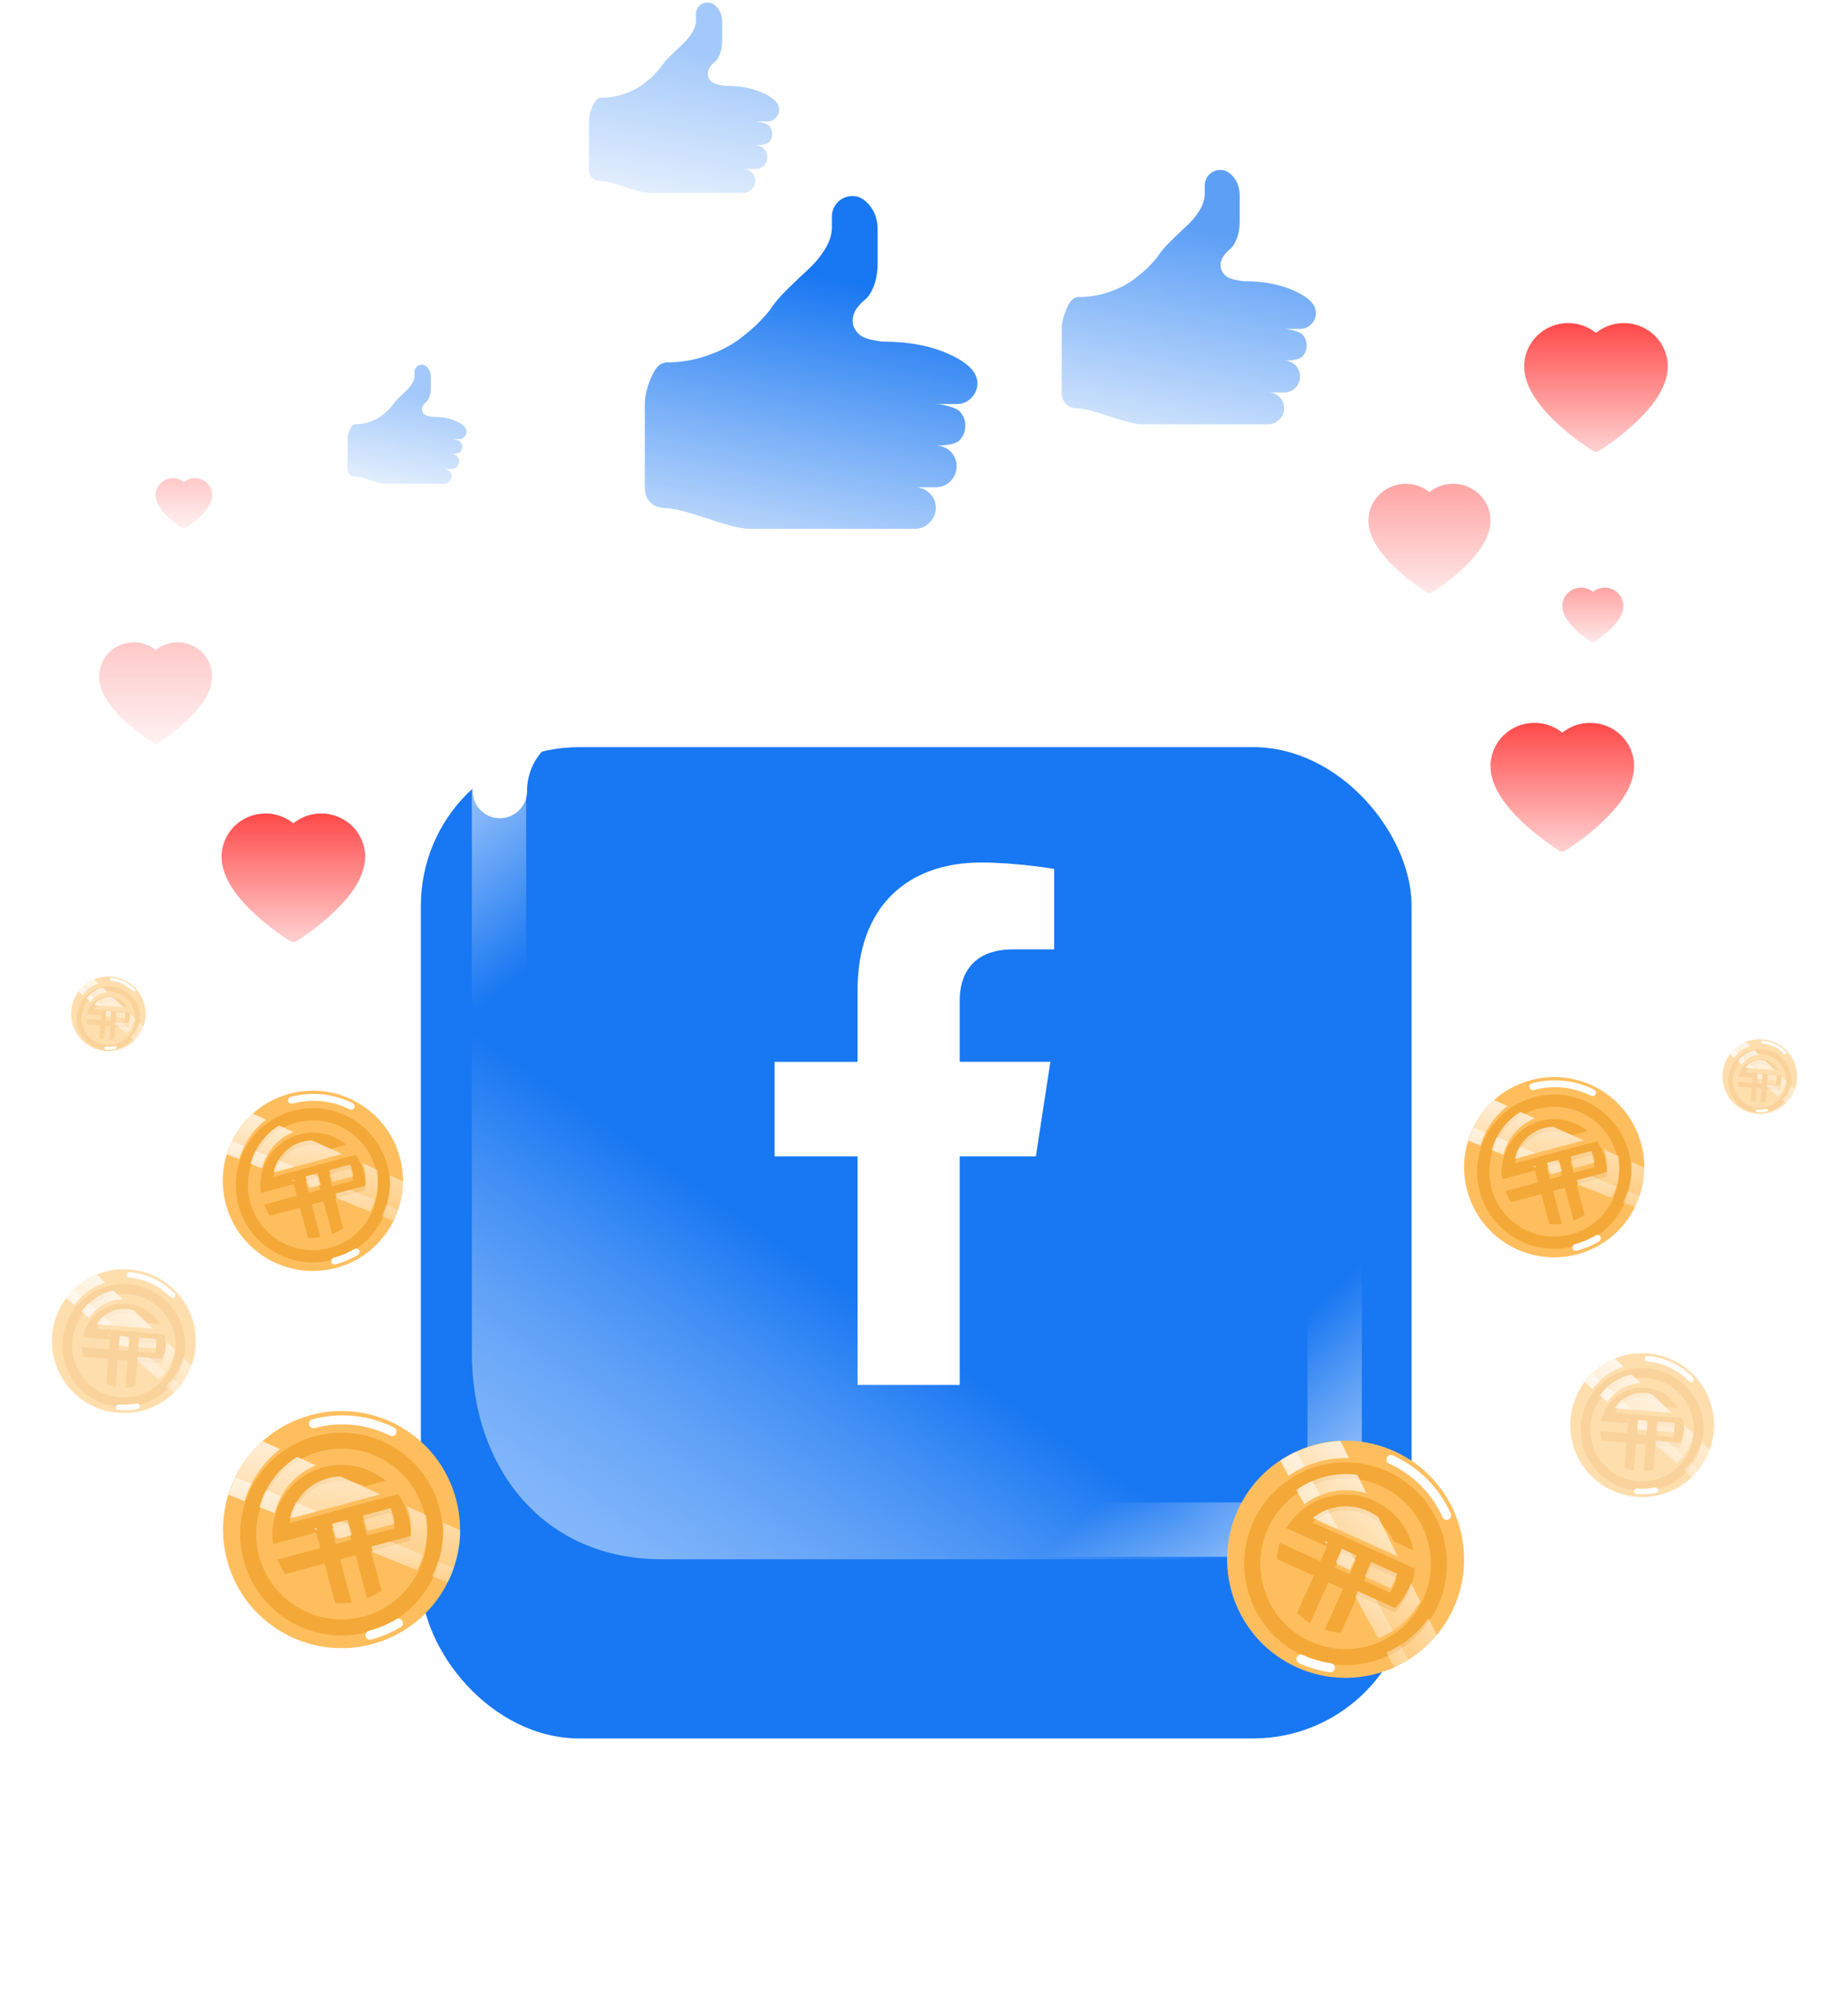 <svg width="408" height="442" viewBox="0 0 408 442" fill="none" xmlns="http://www.w3.org/2000/svg">
<g filter="url(#filter0_dii)">
<rect x="93.43" y="135.69" width="218.728" height="218.728" rx="35" fill="#1877F2"/>
</g>
<path d="M129.583 155.317V155.317C118.968 155.317 110.363 163.922 110.363 174.537V174.537" stroke="white" stroke-width="12" stroke-linecap="round"/>
<g style="mix-blend-mode:overlay">
<path fill-rule="evenodd" clip-rule="evenodd" d="M104.172 174.317C104.172 160.51 115.365 149.317 129.172 149.317H174.551C177.865 149.317 180.551 152.004 180.551 155.317C180.551 158.631 177.865 161.317 174.551 161.317H129.172C121.992 161.317 116.172 167.138 116.172 174.317V219.697C116.172 223.011 113.485 225.697 110.172 225.697C106.858 225.697 104.172 223.011 104.172 219.697V174.317Z" fill="url(#paint0_linear)"/>
</g>
<g style="mix-blend-mode:overlay">
<path fill-rule="evenodd" clip-rule="evenodd" d="M300.66 318.506C300.66 332.313 289.467 343.506 275.66 343.506H230.281C226.967 343.506 224.281 340.82 224.281 337.506C224.281 334.193 226.967 331.506 230.281 331.506H275.66C282.84 331.506 288.66 325.686 288.66 318.506V273.127C288.66 269.813 291.347 267.127 294.66 267.127C297.974 267.127 300.66 269.813 300.66 273.127V318.506Z" fill="url(#paint1_linear)"/>
</g>
<g style="mix-blend-mode:overlay">
<path fill-rule="evenodd" clip-rule="evenodd" d="M104.172 298.443C104.172 324.288 120.229 344.042 146.074 344.042L286.672 344.042C292.875 344.042 297.904 339.014 297.904 332.811C297.904 326.608 304.106 187.969 297.904 187.969L260.245 212.303C246.806 212.303 235.911 201.408 235.911 187.969L126.634 212.303C126.634 206.1 121.606 201.072 115.403 201.072C109.2 201.072 104.172 206.1 104.172 212.303V298.443Z" fill="url(#paint2_linear)"/>
</g>
<g filter="url(#filter1_i)">
<path d="M228.698 251.143L231.9 230.283H211.883V216.747C211.883 211.041 214.678 205.475 223.644 205.475H232.743V187.717C232.743 187.717 224.487 186.309 216.591 186.309C200.108 186.309 189.334 196.301 189.334 214.387V230.287H171.01V251.147H189.334V301.576H211.883V251.147L228.698 251.143Z" fill="white"/>
</g>
<path d="M195.14 75.385C194.911 75.385 194.643 75.365 194.337 75.327C194.031 75.289 193.496 75.193 192.731 75.04C191.966 74.887 191.277 74.677 190.666 74.409C190.054 74.141 189.499 73.683 189.002 73.032C188.505 72.382 188.256 71.636 188.256 70.795C188.256 69.801 188.543 68.902 189.117 68.099C189.69 67.296 190.321 66.626 191.01 66.091C191.698 65.555 192.329 64.58 192.903 63.165C193.477 61.75 193.763 60.01 193.763 57.944V50.601C193.763 48.536 193.19 46.796 192.042 45.381C190.895 43.966 189.633 43.258 188.256 43.258C186.956 43.258 185.866 43.698 184.986 44.578C184.106 45.457 183.667 46.547 183.667 47.848V50.142C183.667 51.749 183.15 53.374 182.118 55.019C181.085 56.663 179.899 58.097 178.561 59.321C177.222 60.545 175.673 62.018 173.914 63.739C172.155 65.46 170.816 67.047 169.898 68.5C169.363 69.189 168.598 70.049 167.604 71.082C166.609 72.115 165.156 73.358 163.244 74.811C161.331 76.264 158.941 77.488 156.073 78.482C153.204 79.477 150.164 79.974 146.951 79.974C146.798 79.974 146.683 80.012 146.607 80.089C145.536 80.242 144.561 81.37 143.681 83.473C142.801 85.577 142.362 87.47 142.362 89.153V107.511C142.362 108.964 142.782 110.092 143.624 110.895C144.465 111.698 145.574 112.1 146.951 112.1C148.481 112.1 151.54 112.865 156.13 114.395C160.719 115.925 163.779 116.69 165.309 116.69H202.024C203.248 116.69 204.319 116.231 205.237 115.313C206.155 114.395 206.614 113.305 206.614 112.043C206.614 110.781 206.155 109.71 205.237 108.83C204.319 107.95 203.248 107.511 202.024 107.511H206.614C207.914 107.511 209.004 107.052 209.884 106.134C210.764 105.216 211.203 104.126 211.203 102.864C211.203 101.602 210.764 100.531 209.884 99.651C209.004 98.772 207.914 98.332 206.614 98.332C207.914 98.332 210.925 98.116 211.804 97.198C212.684 96.281 213.124 95.191 213.124 93.928C213.124 92.666 212.684 91.596 211.804 90.716C210.925 89.836 207.914 89.153 206.614 89.153H211.203C212.504 89.153 213.594 88.694 214.473 87.776C215.353 86.858 215.793 85.787 215.793 84.563C215.793 82.192 213.747 80.07 209.654 78.195C205.562 76.322 200.724 75.385 195.14 75.385Z" fill="url(#paint3_linear)"/>
<path opacity="0.7" d="M274.746 62.048C274.571 62.048 274.366 62.034 274.132 62.005C273.898 61.975 273.489 61.902 272.905 61.785C272.32 61.669 271.794 61.508 271.326 61.303C270.859 61.099 270.435 60.748 270.055 60.251C269.675 59.754 269.485 59.184 269.485 58.541C269.485 57.781 269.704 57.094 270.143 56.481C270.581 55.867 271.063 55.355 271.59 54.946C272.116 54.537 272.598 53.792 273.036 52.71C273.475 51.629 273.694 50.299 273.694 48.721V43.109C273.694 41.531 273.255 40.201 272.379 39.119C271.502 38.038 270.537 37.497 269.485 37.497C268.491 37.497 267.658 37.833 266.986 38.506C266.314 39.178 265.978 40.011 265.978 41.005V42.758C265.978 43.986 265.583 45.228 264.794 46.485C264.005 47.742 263.099 48.838 262.076 49.773C261.053 50.708 259.869 51.833 258.525 53.149C257.18 54.464 256.157 55.677 255.456 56.788C255.047 57.314 254.462 57.971 253.702 58.76C252.942 59.55 251.832 60.499 250.37 61.61C248.909 62.721 247.082 63.656 244.89 64.416C242.698 65.176 240.375 65.556 237.919 65.556C237.802 65.556 237.715 65.585 237.656 65.643C236.838 65.76 236.093 66.623 235.42 68.23C234.748 69.838 234.412 71.284 234.412 72.57V86.6C234.412 87.71 234.734 88.572 235.377 89.186C236.02 89.8 236.867 90.107 237.919 90.107C239.088 90.107 241.427 90.691 244.934 91.861C248.441 93.03 250.78 93.614 251.949 93.614H280.007C280.942 93.614 281.761 93.263 282.462 92.562C283.164 91.861 283.514 91.028 283.514 90.063C283.514 89.099 283.164 88.28 282.462 87.608C281.761 86.936 280.942 86.6 280.007 86.6H283.514C284.508 86.6 285.341 86.249 286.013 85.547C286.686 84.846 287.022 84.013 287.022 83.048C287.022 82.084 286.686 81.266 286.013 80.593C285.341 79.921 284.508 79.585 283.514 79.585C284.508 79.585 286.809 79.42 287.481 78.719C288.153 78.017 288.489 77.184 288.489 76.22C288.489 75.255 288.153 74.437 287.481 73.765C286.809 73.093 284.508 72.57 283.514 72.57H287.022C288.015 72.57 288.848 72.22 289.521 71.518C290.193 70.817 290.529 69.998 290.529 69.063C290.529 67.251 288.965 65.629 285.838 64.197C282.711 62.764 279.013 62.048 274.746 62.048Z" fill="url(#paint4_linear)"/>
<path opacity="0.4" d="M160.206 18.931C160.075 18.931 159.922 18.92 159.747 18.898C159.572 18.876 159.266 18.821 158.828 18.734C158.391 18.646 157.997 18.526 157.647 18.373C157.297 18.22 156.98 17.957 156.695 17.585C156.411 17.213 156.269 16.787 156.269 16.306C156.269 15.737 156.433 15.223 156.761 14.764C157.089 14.304 157.45 13.921 157.844 13.615C158.238 13.309 158.598 12.751 158.927 11.942C159.255 11.132 159.419 10.137 159.419 8.956V4.756C159.419 3.574 159.091 2.579 158.434 1.77C157.778 0.96 157.056 0.556 156.269 0.556C155.525 0.556 154.902 0.807 154.398 1.31C153.895 1.813 153.644 2.437 153.644 3.181V4.493C153.644 5.412 153.348 6.342 152.758 7.282C152.167 8.223 151.489 9.043 150.723 9.743C149.958 10.443 149.072 11.285 148.066 12.27C147.059 13.254 146.294 14.162 145.769 14.993C145.463 15.387 145.025 15.879 144.456 16.47C143.888 17.06 143.056 17.771 141.963 18.602C140.869 19.434 139.502 20.134 137.861 20.703C136.22 21.271 134.481 21.556 132.644 21.556C132.556 21.556 132.491 21.578 132.447 21.621C131.834 21.709 131.277 22.354 130.773 23.557C130.27 24.76 130.019 25.843 130.019 26.806V37.306C130.019 38.137 130.259 38.782 130.741 39.242C131.222 39.701 131.856 39.931 132.644 39.931C133.519 39.931 135.269 40.368 137.894 41.243C140.519 42.118 142.269 42.556 143.144 42.556H164.144C164.844 42.556 165.456 42.293 165.981 41.768C166.506 41.243 166.769 40.62 166.769 39.898C166.769 39.176 166.506 38.563 165.981 38.06C165.456 37.557 164.844 37.306 164.144 37.306H166.769C167.513 37.306 168.136 37.043 168.639 36.518C169.142 35.993 169.394 35.37 169.394 34.648C169.394 33.926 169.142 33.313 168.639 32.81C168.136 32.307 167.513 32.056 166.769 32.056C167.513 32.056 169.234 31.933 169.737 31.407C170.241 30.883 170.492 30.259 170.492 29.537C170.492 28.815 170.241 28.203 169.737 27.7C169.234 27.197 167.513 26.806 166.769 26.806H169.394C170.138 26.806 170.761 26.543 171.264 26.018C171.767 25.493 172.019 24.881 172.019 24.181C172.019 22.824 170.848 21.61 168.508 20.538C166.167 19.467 163.4 18.931 160.206 18.931Z" fill="url(#paint5_linear)"/>
<path opacity="0.4" d="M95.613 91.972C95.531 91.972 95.435 91.966 95.326 91.952C95.217 91.938 95.025 91.904 94.751 91.849C94.478 91.795 94.231 91.719 94.013 91.624C93.794 91.528 93.595 91.364 93.418 91.131C93.24 90.899 93.151 90.632 93.151 90.331C93.151 89.975 93.253 89.654 93.459 89.366C93.664 89.079 93.889 88.84 94.136 88.648C94.382 88.457 94.608 88.108 94.813 87.602C95.018 87.095 95.121 86.473 95.121 85.734V83.107C95.121 82.369 94.916 81.746 94.505 81.24C94.095 80.734 93.643 80.481 93.151 80.481C92.686 80.481 92.296 80.638 91.981 80.953C91.666 81.267 91.509 81.657 91.509 82.122V82.943C91.509 83.518 91.324 84.099 90.955 84.688C90.586 85.276 90.162 85.789 89.683 86.227C89.204 86.664 88.65 87.191 88.02 87.807C87.391 88.422 86.912 88.99 86.584 89.51C86.392 89.756 86.119 90.064 85.763 90.433C85.407 90.803 84.888 91.247 84.204 91.767C83.519 92.287 82.665 92.725 81.638 93.081C80.612 93.436 79.525 93.614 78.376 93.614C78.321 93.614 78.28 93.628 78.252 93.655C77.869 93.71 77.52 94.114 77.206 94.866C76.891 95.618 76.734 96.296 76.734 96.898V103.464C76.734 103.984 76.884 104.388 77.185 104.675C77.486 104.962 77.883 105.106 78.376 105.106C78.923 105.106 80.017 105.38 81.659 105.927C83.301 106.474 84.395 106.748 84.942 106.748H98.076C98.514 106.748 98.897 106.584 99.225 106.255C99.553 105.927 99.718 105.537 99.718 105.085C99.718 104.634 99.553 104.251 99.225 103.936C98.897 103.622 98.514 103.464 98.076 103.464H99.718C100.183 103.464 100.573 103.3 100.887 102.972C101.202 102.643 101.359 102.254 101.359 101.802C101.359 101.351 101.202 100.968 100.887 100.653C100.573 100.338 100.183 100.181 99.718 100.181C100.183 100.181 101.259 100.104 101.574 99.776C101.889 99.447 102.046 99.057 102.046 98.606C102.046 98.154 101.889 97.771 101.574 97.457C101.259 97.142 100.183 96.898 99.718 96.898H101.359C101.824 96.898 102.214 96.733 102.529 96.405C102.844 96.077 103.001 95.694 103.001 95.256C103.001 94.408 102.269 93.648 100.805 92.978C99.341 92.308 97.611 91.972 95.613 91.972Z" fill="url(#paint6_linear)"/>
<path d="M360.007 165.309C359.515 164.17 358.805 163.138 357.918 162.271C357.031 161.4 355.984 160.709 354.836 160.234C353.645 159.739 352.368 159.486 351.078 159.489C349.269 159.489 347.503 159.984 345.969 160.92C345.602 161.144 345.254 161.39 344.924 161.658C344.593 161.39 344.245 161.144 343.878 160.92C342.344 159.984 340.578 159.489 338.769 159.489C337.466 159.489 336.204 159.738 335.011 160.234C333.859 160.711 332.82 161.397 331.929 162.271C331.041 163.137 330.331 164.169 329.84 165.309C329.33 166.495 329.07 167.753 329.07 169.049C329.07 170.271 329.319 171.544 329.815 172.84C330.229 173.922 330.824 175.045 331.584 176.179C332.787 177.974 334.442 179.845 336.498 181.743C339.903 184.888 343.276 187.06 343.419 187.148L344.289 187.706C344.674 187.952 345.169 187.952 345.555 187.706L346.425 187.148C346.568 187.057 349.937 184.888 353.346 181.743C355.401 179.845 357.056 177.974 358.26 176.179C359.019 175.045 359.618 173.922 360.029 172.84C360.524 171.544 360.774 170.271 360.774 169.049C360.777 167.753 360.517 166.495 360.007 165.309Z" fill="url(#paint7_linear)"/>
<path d="M367.442 77.108C366.95 75.969 366.241 74.937 365.354 74.07C364.466 73.2 363.42 72.508 362.271 72.033C361.08 71.538 359.803 71.285 358.513 71.288C356.704 71.288 354.939 71.783 353.405 72.719C353.038 72.943 352.689 73.189 352.359 73.457C352.029 73.189 351.68 72.943 351.313 72.719C349.779 71.783 348.014 71.288 346.205 71.288C344.902 71.288 343.639 71.537 342.447 72.033C341.294 72.51 340.256 73.196 339.364 74.07C338.476 74.936 337.766 75.969 337.276 77.108C336.766 78.294 336.505 79.552 336.505 80.848C336.505 82.07 336.755 83.343 337.25 84.639C337.665 85.721 338.259 86.844 339.019 87.978C340.223 89.773 341.878 91.644 343.933 93.542C347.339 96.687 350.711 98.859 350.854 98.948L351.724 99.505C352.109 99.751 352.605 99.751 352.99 99.505L353.86 98.948C354.003 98.856 357.372 96.687 360.781 93.542C362.836 91.644 364.491 89.773 365.695 87.978C366.455 86.844 367.053 85.721 367.464 84.639C367.959 83.343 368.209 82.07 368.209 80.848C368.213 79.552 367.952 78.294 367.442 77.108Z" fill="url(#paint8_linear)"/>
<path d="M79.851 185.309C79.359 184.17 78.65 183.138 77.763 182.271C76.875 181.4 75.829 180.709 74.68 180.234C73.489 179.739 72.212 179.486 70.922 179.489C69.113 179.489 67.348 179.984 65.814 180.92C65.447 181.144 65.098 181.39 64.768 181.658C64.438 181.39 64.089 181.144 63.722 180.92C62.188 179.984 60.423 179.489 58.614 179.489C57.311 179.489 56.048 179.738 54.856 180.234C53.703 180.711 52.665 181.397 51.773 182.271C50.885 183.137 50.175 184.169 49.685 185.309C49.175 186.495 48.914 187.753 48.914 189.049C48.914 190.271 49.164 191.544 49.659 192.84C50.074 193.922 50.668 195.045 51.428 196.179C52.632 197.974 54.287 199.845 56.342 201.743C59.748 204.888 63.12 207.06 63.263 207.148L64.133 207.706C64.518 207.952 65.014 207.952 65.399 207.706L66.269 207.148C66.412 207.057 69.781 204.888 73.19 201.743C75.245 199.845 76.9 197.974 78.104 196.179C78.864 195.045 79.462 193.922 79.873 192.84C80.368 191.544 80.618 190.271 80.618 189.049C80.622 187.753 80.361 186.495 79.851 185.309Z" fill="url(#paint9_linear)"/>
<path opacity="0.3" d="M46.241 146.309C45.854 145.412 45.295 144.599 44.597 143.916C43.898 143.231 43.074 142.686 42.169 142.312C41.232 141.922 40.226 141.723 39.21 141.725C37.785 141.725 36.395 142.116 35.187 142.852C34.898 143.029 34.624 143.222 34.364 143.433C34.104 143.222 33.829 143.029 33.54 142.852C32.332 142.116 30.942 141.725 29.517 141.725C28.491 141.725 27.497 141.922 26.558 142.312C25.65 142.688 24.833 143.228 24.13 143.916C23.431 144.598 22.872 145.411 22.486 146.309C22.084 147.242 21.879 148.234 21.879 149.254C21.879 150.216 22.076 151.219 22.466 152.239C22.792 153.092 23.26 153.976 23.859 154.869C24.807 156.282 26.11 157.756 27.728 159.25C30.41 161.727 33.066 163.438 33.179 163.507L33.864 163.946C34.167 164.14 34.557 164.14 34.861 163.946L35.546 163.507C35.658 163.435 38.311 161.727 40.996 159.25C42.614 157.756 43.918 156.282 44.866 154.869C45.464 153.976 45.935 153.092 46.259 152.239C46.649 151.219 46.845 150.216 46.845 149.254C46.848 148.234 46.643 147.242 46.241 146.309Z" fill="url(#paint10_linear)"/>
<path opacity="0.3" d="M46.543 107.798C46.35 107.35 46.071 106.943 45.721 106.602C45.372 106.259 44.96 105.987 44.508 105.8C44.038 105.605 43.536 105.505 43.028 105.507C42.315 105.507 41.62 105.702 41.016 106.07C40.872 106.158 40.735 106.255 40.605 106.361C40.474 106.255 40.337 106.158 40.193 106.07C39.589 105.702 38.894 105.507 38.181 105.507C37.668 105.507 37.171 105.605 36.702 105.8C36.248 105.988 35.839 106.258 35.488 106.602C35.138 106.943 34.859 107.35 34.666 107.798C34.465 108.265 34.362 108.761 34.362 109.271C34.362 109.752 34.461 110.253 34.656 110.763C34.819 111.19 35.053 111.632 35.352 112.078C35.826 112.785 36.478 113.522 37.287 114.269C38.628 115.507 39.956 116.363 40.012 116.397L40.355 116.617C40.506 116.714 40.701 116.714 40.853 116.617L41.196 116.397C41.252 116.361 42.578 115.507 43.921 114.269C44.73 113.522 45.382 112.785 45.856 112.078C46.155 111.632 46.39 111.19 46.552 110.763C46.747 110.253 46.845 109.752 46.845 109.271C46.847 108.761 46.744 108.265 46.543 107.798Z" fill="url(#paint11_linear)"/>
<path opacity="0.5" d="M328.418 111.695C328 110.727 327.397 109.85 326.643 109.112C325.888 108.373 324.999 107.785 324.022 107.381C323.01 106.96 321.924 106.745 320.828 106.748C319.29 106.748 317.79 107.169 316.486 107.964C316.174 108.154 315.877 108.364 315.596 108.591C315.316 108.364 315.019 108.154 314.707 107.964C313.403 107.169 311.903 106.748 310.365 106.748C309.258 106.748 308.184 106.96 307.171 107.381C306.191 107.786 305.308 108.37 304.55 109.112C303.795 109.849 303.192 110.726 302.775 111.695C302.342 112.703 302.12 113.773 302.12 114.874C302.12 115.913 302.332 116.995 302.753 118.096C303.106 119.017 303.611 119.971 304.257 120.935C305.28 122.461 306.687 124.052 308.434 125.664C311.329 128.338 314.196 130.185 314.317 130.26L315.057 130.734C315.384 130.943 315.805 130.943 316.133 130.734L316.872 130.26C316.994 130.182 319.858 128.338 322.756 125.664C324.503 124.052 325.91 122.461 326.933 120.935C327.579 119.971 328.087 119.017 328.437 118.096C328.858 116.995 329.07 115.913 329.07 114.874C329.073 113.773 328.851 112.703 328.418 111.695Z" fill="url(#paint12_linear)"/>
<path opacity="0.5" d="M358.071 132.128C357.862 131.644 357.56 131.205 357.183 130.836C356.806 130.466 356.361 130.172 355.873 129.97C355.367 129.76 354.824 129.653 354.276 129.654C353.507 129.654 352.756 129.864 352.104 130.262C351.949 130.357 351.8 130.462 351.66 130.576C351.52 130.462 351.371 130.357 351.215 130.262C350.563 129.864 349.813 129.654 349.044 129.654C348.491 129.654 347.954 129.76 347.447 129.97C346.957 130.173 346.516 130.465 346.137 130.836C345.759 131.204 345.458 131.643 345.249 132.128C345.032 132.631 344.922 133.166 344.922 133.717C344.922 134.236 345.028 134.778 345.238 135.328C345.415 135.788 345.667 136.266 345.99 136.748C346.502 137.51 347.205 138.306 348.079 139.112C349.526 140.449 350.96 141.372 351.02 141.41L351.39 141.647C351.554 141.751 351.764 141.751 351.928 141.647L352.298 141.41C352.359 141.371 353.791 140.449 355.24 139.112C356.113 138.306 356.817 137.51 357.328 136.748C357.651 136.266 357.905 135.788 358.08 135.328C358.291 134.778 358.397 134.236 358.397 133.717C358.398 133.166 358.287 132.631 358.071 132.128Z" fill="url(#paint13_linear)"/>
<g filter="url(#filter2_d)">
<path d="M88.282 255.393C91.125 266.003 84.829 276.909 74.219 279.752C63.609 282.595 52.703 276.298 49.86 265.689C47.017 255.079 53.314 244.173 63.923 241.33C74.533 238.487 85.439 244.783 88.282 255.393Z" fill="#FFBE5E"/>
<g filter="url(#filter3_i)">
<path d="M60.425 258.679L60.356 258.698C61.029 255.521 63.421 252.826 66.773 251.928C68.936 251.349 71.125 251.616 72.99 252.527L73.043 252.513L76.475 251.593C73.679 249.286 69.846 248.319 66.077 249.329C60.325 250.87 56.746 256.471 57.597 262.223L64.834 260.283L65.53 262.882L58.292 264.821L58.3 264.841C58.646 265.709 59.088 266.516 59.611 267.254L66.225 265.482L67.998 272.096C68.904 272.181 69.832 272.159 70.763 272.022L68.824 264.786L71.423 264.09L73.362 271.326C74.237 270.98 75.051 270.535 75.794 270.008L74.021 263.393L80.636 261.62C80.761 260.286 80.655 258.906 80.288 257.535C79.92 256.165 79.323 254.917 78.547 253.824L77.008 254.236L60.425 258.679ZM70.727 261.49L68.128 262.186L67.432 259.588L70.031 258.892L70.727 261.49ZM77.941 259.557L73.326 260.794L72.63 258.195L77.244 256.959C77.422 257.365 77.572 257.79 77.69 258.232C77.809 258.673 77.891 259.116 77.941 259.557Z" fill="#F4A837"/>
<path d="M64.668 244.107C55.591 246.539 50.205 255.869 52.637 264.944C55.069 274.02 64.398 279.407 73.475 276.975C82.551 274.543 87.937 265.213 85.505 256.137C83.073 247.062 73.744 241.675 64.668 244.107ZM72.777 274.372C65.139 276.418 57.287 271.885 55.24 264.247C53.194 256.608 57.727 248.757 65.365 246.71C73.004 244.664 80.855 249.197 82.902 256.835C84.948 264.473 80.415 272.325 72.777 274.372Z" fill="#F4A837"/>
</g>
<path fill-rule="evenodd" clip-rule="evenodd" d="M63.625 242.964C63.517 242.56 63.757 242.144 64.161 242.036C68.937 240.756 73.777 241.371 77.879 243.418C78.253 243.605 78.405 244.06 78.218 244.434C78.031 244.809 77.576 244.961 77.202 244.774C73.418 242.885 68.958 242.319 64.553 243.5C64.149 243.608 63.733 243.368 63.625 242.964Z" fill="white"/>
<path fill-rule="evenodd" clip-rule="evenodd" d="M73.131 278.442C73.24 278.847 73.655 279.087 74.059 278.978C75.837 278.502 77.493 277.793 79.001 276.894C79.36 276.68 79.478 276.214 79.263 275.855C79.049 275.496 78.584 275.378 78.224 275.592C76.835 276.421 75.309 277.074 73.667 277.514C73.263 277.623 73.023 278.038 73.131 278.442Z" fill="white"/>
<g style="mix-blend-mode:overlay">
<path d="M50.113 254.688C51.171 251.255 53.145 248.149 55.827 245.734L58.74 247.046C55.876 249.255 53.8 252.322 52.794 255.759L50.113 254.688Z" fill="url(#paint14_linear)"/>
<path d="M81.732 267.32C83.215 264.572 83.806 261.336 83.238 258.08L80.078 256.657C80.177 256.939 80.266 257.226 80.345 257.52C80.712 258.891 80.819 260.27 80.693 261.605L74.079 263.377L74.344 264.369L81.732 267.32Z" fill="url(#paint15_linear)"/>
<path d="M84.249 268.326C85.646 265.618 86.324 262.532 86.106 259.372L89.009 260.679C88.987 263.748 88.251 266.723 86.92 269.393L84.249 268.326Z" fill="url(#paint16_linear)"/>
<path d="M68.58 262.066L68.107 261.877L67.49 259.572L70.088 258.876L70.784 261.475L68.58 262.066Z" fill="url(#paint17_linear)"/>
<path d="M64.989 260.631L64.406 260.398L64.891 260.268L64.989 260.631Z" fill="url(#paint18_linear)"/>
<path d="M57.859 257.782L55.31 256.764C56.257 253.3 58.489 250.259 61.607 248.337L64.78 249.766C61.244 251.193 58.724 254.234 57.859 257.782Z" fill="url(#paint19_linear)"/>
<path d="M68.875 251.611C68.198 251.631 67.513 251.73 66.831 251.913C63.478 252.811 61.087 255.505 60.413 258.683L75.564 254.623L68.875 251.611Z" fill="url(#paint20_linear)"/>
<path d="M73.384 260.778L77.998 259.542C77.949 259.101 77.866 258.658 77.748 258.217C77.629 257.775 77.48 257.35 77.302 256.943L72.687 258.18L73.384 260.778Z" fill="url(#paint21_linear)"/>
</g>
<g style="mix-blend-mode:overlay">
<path fill-rule="evenodd" clip-rule="evenodd" d="M51.264 251.782C50.806 252.717 50.421 253.689 50.113 254.688L52.794 255.759C53.085 254.765 53.465 253.803 53.928 252.883L51.264 251.782ZM56.427 253.915C55.956 254.82 55.581 255.775 55.31 256.764L57.859 257.783C58.1 256.794 58.469 255.845 58.953 254.959L56.427 253.915ZM61.459 255.995C60.97 256.824 60.615 257.732 60.413 258.683L64.993 257.456L61.459 255.995ZM69.083 259.146L67.49 259.573L68.107 261.877L68.58 262.066L70.784 261.475L70.294 259.646L69.083 259.146ZM77.26 262.525L74.079 263.377L74.344 264.369L81.732 267.32C82.163 266.521 82.519 265.681 82.793 264.811L77.26 262.525ZM87.945 266.94L85.292 265.844C85.009 266.699 84.66 267.529 84.249 268.326L86.92 269.393C87.315 268.6 87.658 267.781 87.945 266.94ZM64.989 260.631L64.406 260.398L64.891 260.268L64.989 260.631Z" fill="url(#paint22_linear)"/>
</g>
</g>
<g filter="url(#filter4_d)">
<path d="M362.344 252.388C365.187 262.998 358.891 273.904 348.281 276.747C337.671 279.59 326.765 273.294 323.922 262.684C321.079 252.074 327.376 241.168 337.986 238.325C348.596 235.482 359.501 241.779 362.344 252.388Z" fill="#FFBE5E"/>
<g filter="url(#filter5_i)">
<path d="M334.488 255.675L334.418 255.693C335.091 252.516 337.483 249.821 340.835 248.923C342.998 248.344 345.187 248.611 347.052 249.522L347.105 249.508L350.537 248.588C347.741 246.281 343.908 245.314 340.139 246.324C334.387 247.865 330.808 253.466 331.659 259.218L338.896 257.279L339.592 259.877L332.354 261.817L332.363 261.836C332.708 262.704 333.15 263.511 333.673 264.249L340.288 262.477L342.06 269.091C342.966 269.176 343.895 269.154 344.825 269.017L342.886 261.781L345.485 261.085L347.424 268.321C348.299 267.975 349.114 267.53 349.856 267.003L348.083 260.388L354.698 258.615C354.823 257.281 354.717 255.901 354.35 254.531C353.982 253.16 353.385 251.912 352.609 250.819L351.07 251.231L334.488 255.675ZM344.789 258.485L342.19 259.182L341.494 256.583L344.093 255.887L344.789 258.485ZM352.003 256.552L347.388 257.789L346.692 255.19L351.307 253.954C351.485 254.361 351.634 254.785 351.752 255.227C351.871 255.668 351.954 256.111 352.003 256.552Z" fill="#F4A837"/>
<path d="M338.73 241.102C329.653 243.534 324.267 252.864 326.699 261.94C329.131 271.015 338.46 276.402 347.537 273.97C356.613 271.538 361.999 262.208 359.567 253.133C357.135 244.057 347.806 238.67 338.73 241.102ZM346.839 271.367C339.201 273.413 331.349 268.88 329.303 261.242C327.256 253.604 331.789 245.752 339.427 243.705C347.066 241.659 354.917 246.192 356.964 253.83C359.011 261.469 354.478 269.32 346.839 271.367Z" fill="#F4A837"/>
</g>
<path fill-rule="evenodd" clip-rule="evenodd" d="M337.687 239.959C337.579 239.555 337.819 239.139 338.223 239.031C342.999 237.751 347.839 238.366 351.941 240.413C352.315 240.6 352.467 241.055 352.28 241.43C352.093 241.804 351.638 241.956 351.264 241.769C347.481 239.881 343.021 239.315 338.615 240.495C338.211 240.603 337.795 240.363 337.687 239.959Z" fill="white"/>
<path fill-rule="evenodd" clip-rule="evenodd" d="M347.193 275.438C347.302 275.842 347.717 276.082 348.122 275.973C349.899 275.497 351.555 274.789 353.063 273.889C353.422 273.675 353.54 273.21 353.325 272.85C353.111 272.491 352.646 272.373 352.286 272.588C350.897 273.416 349.371 274.07 347.729 274.509C347.325 274.618 347.085 275.033 347.193 275.438Z" fill="white"/>
<g style="mix-blend-mode:overlay">
<path d="M324.175 251.683C325.233 248.25 327.207 245.145 329.889 242.729L332.803 244.041C329.939 246.25 327.862 249.317 326.856 252.754L324.175 251.683Z" fill="url(#paint23_linear)"/>
<path d="M355.794 264.315C357.277 261.567 357.868 258.331 357.3 255.075L354.14 253.652C354.239 253.934 354.329 254.222 354.407 254.515C354.775 255.886 354.881 257.265 354.755 258.6L348.141 260.372L348.406 261.364L355.794 264.315Z" fill="url(#paint24_linear)"/>
<path d="M358.311 265.321C359.709 262.614 360.386 259.527 360.168 256.367L363.071 257.674C363.049 260.743 362.313 263.718 360.982 266.388L358.311 265.321Z" fill="url(#paint25_linear)"/>
<path d="M342.642 259.061L342.169 258.872L341.552 256.568L344.15 255.871L344.847 258.47L342.642 259.061Z" fill="url(#paint26_linear)"/>
<path d="M339.051 257.626L338.468 257.393L338.953 257.263L339.051 257.626Z" fill="url(#paint27_linear)"/>
<path d="M331.921 254.778L329.373 253.759C330.319 250.295 332.552 247.254 335.669 245.332L338.842 246.761C335.306 248.188 332.786 251.229 331.921 254.778Z" fill="url(#paint28_linear)"/>
<path d="M342.937 248.606C342.26 248.626 341.575 248.725 340.893 248.908C337.54 249.806 335.149 252.5 334.476 255.678L349.626 251.618L342.937 248.606Z" fill="url(#paint29_linear)"/>
<path d="M347.446 257.773L352.06 256.537C352.011 256.096 351.928 255.653 351.81 255.212C351.692 254.77 351.542 254.345 351.364 253.938L346.749 255.175L347.446 257.773Z" fill="url(#paint30_linear)"/>
</g>
<g style="mix-blend-mode:overlay">
<path fill-rule="evenodd" clip-rule="evenodd" d="M325.327 248.777C324.869 249.712 324.483 250.684 324.175 251.683L326.856 252.754C327.147 251.761 327.527 250.798 327.99 249.878L325.327 248.777ZM330.489 250.911C330.018 251.815 329.643 252.77 329.373 253.76L331.921 254.778C332.162 253.789 332.531 252.84 333.015 251.955L330.489 250.911ZM335.521 252.99C335.032 253.819 334.677 254.727 334.476 255.678L339.056 254.451L335.521 252.99ZM343.145 256.141L341.552 256.568L342.169 258.872L342.642 259.061L344.847 258.47L344.357 256.641L343.145 256.141ZM351.322 259.52L348.141 260.372L348.406 261.364L355.794 264.315C356.225 263.516 356.581 262.676 356.855 261.806L351.322 259.52ZM362.007 263.935L359.354 262.839C359.072 263.694 358.722 264.524 358.311 265.321L360.982 266.388C361.377 265.595 361.72 264.776 362.007 263.935ZM339.051 257.626L338.468 257.393L338.953 257.263L339.051 257.626Z" fill="url(#paint31_linear)"/>
</g>
</g>
<g filter="url(#filter6_d)">
<path d="M100.672 330.726C104.411 344.681 96.129 359.025 82.174 362.764C68.219 366.503 53.875 358.222 50.136 344.267C46.397 330.312 54.678 315.968 68.633 312.229C82.588 308.489 96.932 316.771 100.672 330.726Z" fill="#FFBE5E"/>
<g filter="url(#filter7_i)">
<path d="M64.032 335.048L63.941 335.073C64.827 330.893 67.972 327.35 72.381 326.168C75.226 325.406 78.105 325.758 80.558 326.956L80.627 326.937L85.142 325.728C81.464 322.693 76.422 321.421 71.465 322.749C63.9 324.776 59.193 332.144 60.312 339.709L69.831 337.158L70.746 340.576L61.227 343.126L61.237 343.152C61.692 344.294 62.273 345.355 62.961 346.326L71.661 343.995L73.992 352.695C75.184 352.806 76.405 352.778 77.629 352.597L75.079 343.08L78.497 342.164L81.047 351.682C82.198 351.226 83.269 350.641 84.246 349.948L81.915 341.247L90.615 338.916C90.779 337.161 90.64 335.346 90.157 333.543C89.674 331.74 88.887 330.1 87.867 328.662L85.843 329.204L64.032 335.048ZM77.582 338.745L74.164 339.661L73.248 336.243L76.666 335.327L77.582 338.745ZM87.07 336.203L81 337.829L80.085 334.411L86.154 332.785C86.388 333.32 86.585 333.879 86.74 334.46C86.896 335.04 87.005 335.622 87.07 336.203Z" fill="#F4A837"/>
<path d="M69.612 315.881C57.674 319.08 50.59 331.351 53.789 343.288C56.987 355.226 69.257 362.31 81.195 359.112C93.134 355.913 100.217 343.642 97.019 331.705C93.82 319.767 81.55 312.683 69.612 315.881ZM80.278 355.688C70.231 358.38 59.904 352.417 57.212 342.371C54.52 332.324 60.483 321.997 70.529 319.305C80.576 316.613 90.903 322.576 93.595 332.622C96.287 342.669 90.325 352.996 80.278 355.688Z" fill="#F4A837"/>
</g>
<path fill-rule="evenodd" clip-rule="evenodd" d="M68.241 314.378C68.098 313.846 68.414 313.3 68.945 313.157C75.228 311.474 81.593 312.282 86.988 314.975C87.481 315.221 87.681 315.819 87.435 316.312C87.189 316.804 86.59 317.004 86.098 316.758C81.122 314.274 75.255 313.53 69.461 315.083C68.93 315.225 68.383 314.91 68.241 314.378Z" fill="white"/>
<path fill-rule="evenodd" clip-rule="evenodd" d="M80.744 361.042C80.887 361.573 81.433 361.889 81.965 361.746C84.303 361.12 86.48 360.188 88.464 359.005C88.936 358.723 89.091 358.111 88.809 357.639C88.527 357.166 87.915 357.011 87.443 357.293C85.615 358.383 83.608 359.243 81.449 359.821C80.917 359.964 80.602 360.51 80.744 361.042Z" fill="white"/>
<g style="mix-blend-mode:overlay">
<path d="M50.469 329.798C51.86 325.283 54.456 321.198 57.984 318.021L61.816 319.747C58.049 322.652 55.318 326.687 53.995 331.207L50.469 329.798Z" fill="url(#paint32_linear)"/>
<path d="M92.057 346.413C94.007 342.798 94.784 338.543 94.037 334.259L89.881 332.387C90.011 332.758 90.129 333.137 90.232 333.523C90.715 335.326 90.855 337.14 90.69 338.896L81.99 341.227L82.34 342.531L92.057 346.413Z" fill="url(#paint33_linear)"/>
<path d="M95.367 347.735C97.205 344.175 98.097 340.115 97.81 335.959L101.627 337.678C101.599 341.715 100.63 345.627 98.88 349.139L95.367 347.735Z" fill="url(#paint34_linear)"/>
<path d="M74.757 339.502L74.136 339.253L73.324 336.223L76.742 335.307L77.657 338.725L74.757 339.502Z" fill="url(#paint35_linear)"/>
<path d="M70.034 337.615L69.268 337.309L69.906 337.137L70.034 337.615Z" fill="url(#paint36_linear)"/>
<path d="M60.657 333.868L57.305 332.529C58.55 327.972 61.486 323.973 65.587 321.445L69.759 323.324C65.109 325.202 61.795 329.201 60.657 333.868Z" fill="url(#paint37_linear)"/>
<path d="M75.146 325.751C74.256 325.778 73.355 325.907 72.457 326.148C68.047 327.329 64.902 330.873 64.017 335.052L83.943 329.713L75.146 325.751Z" fill="url(#paint38_linear)"/>
<path d="M81.076 337.809L87.145 336.182C87.081 335.602 86.972 335.02 86.816 334.439C86.66 333.858 86.464 333.299 86.23 332.764L80.16 334.391L81.076 337.809Z" fill="url(#paint39_linear)"/>
</g>
<g style="mix-blend-mode:overlay">
<path fill-rule="evenodd" clip-rule="evenodd" d="M51.983 325.976C51.381 327.206 50.874 328.484 50.469 329.798L53.995 331.207C54.377 329.9 54.877 328.634 55.486 327.424L51.983 325.976ZM58.773 328.782C58.154 329.972 57.66 331.228 57.305 332.529L60.657 333.868C60.974 332.568 61.459 331.32 62.096 330.155L58.773 328.782ZM65.392 331.517C64.749 332.608 64.282 333.802 64.017 335.052L70.04 333.438L65.392 331.517ZM75.419 335.661L73.324 336.223L74.136 339.253L74.757 339.502L77.657 338.725L77.013 336.32L75.419 335.661ZM86.175 340.106L81.99 341.227L82.34 342.531L92.057 346.413C92.624 345.362 93.091 344.257 93.451 343.113L86.175 340.106ZM100.228 345.913L96.738 344.471C96.367 345.596 95.908 346.687 95.367 347.735L98.88 349.139C99.4 348.097 99.85 347.019 100.228 345.913ZM70.034 337.615L69.268 337.309L69.906 337.138L70.034 337.615Z" fill="url(#paint40_linear)"/>
</g>
</g>
<g filter="url(#filter8_d)">
<path d="M320.919 354.81C314.972 367.976 299.477 373.829 286.311 367.882C273.144 361.935 267.291 346.441 273.238 333.274C279.185 320.108 294.679 314.255 307.846 320.202C321.013 326.148 326.865 341.643 320.919 354.81Z" fill="#FFBE5E"/>
<g filter="url(#filter9_i)">
<path d="M289.831 334.944L289.744 334.905C293.077 332.232 297.756 331.483 301.916 333.362C304.6 334.574 306.605 336.67 307.744 339.151L307.809 339.181L312.069 341.105C311.145 336.426 308.05 332.249 303.373 330.136C296.235 326.913 287.926 329.631 284 336.194L292.981 340.249L291.524 343.474L282.542 339.417L282.534 339.444C282.163 340.615 281.94 341.805 281.857 342.992L290.066 346.699L286.359 354.908C287.21 355.749 288.173 356.501 289.235 357.136L293.29 348.156L296.515 349.613L292.459 358.594C293.638 358.97 294.838 359.196 296.033 359.278L299.74 351.069L307.949 354.776C309.188 353.522 310.23 352.03 310.998 350.329C311.766 348.628 312.197 346.86 312.319 345.101L310.409 344.238L289.831 334.944ZM297.973 346.388L294.748 344.931L296.204 341.706L299.429 343.163L297.973 346.388ZM306.925 350.431L301.198 347.844L302.655 344.62L308.381 347.206C308.224 347.768 308.022 348.325 307.774 348.874C307.527 349.421 307.242 349.941 306.925 350.431Z" fill="#F4A837"/>
<path d="M306.289 323.648C295.026 318.561 281.771 323.568 276.684 334.831C271.597 346.094 276.604 359.349 287.867 364.436C299.131 369.523 312.385 364.516 317.472 353.253C322.559 341.99 317.553 328.735 306.289 323.648ZM289.326 361.206C279.847 356.924 275.634 345.769 279.915 336.29C284.196 326.811 295.351 322.597 304.83 326.879C314.309 331.16 318.523 342.315 314.242 351.794C309.961 361.273 298.805 365.487 289.326 361.206Z" fill="#F4A837"/>
</g>
<path fill-rule="evenodd" clip-rule="evenodd" d="M306.18 321.616C306.407 321.114 306.997 320.891 307.499 321.118C313.427 323.795 317.84 328.453 320.309 333.954C320.534 334.456 320.309 335.046 319.807 335.271C319.305 335.497 318.715 335.272 318.49 334.77C316.213 329.696 312.146 325.404 306.679 322.935C306.177 322.708 305.954 322.118 306.18 321.616Z" fill="white"/>
<path fill-rule="evenodd" clip-rule="evenodd" d="M286.295 365.644C286.069 366.145 286.292 366.736 286.793 366.962C289 367.959 291.274 368.617 293.559 368.958C294.103 369.039 294.61 368.664 294.691 368.119C294.773 367.575 294.397 367.068 293.853 366.987C291.749 366.672 289.651 366.066 287.614 365.146C287.112 364.919 286.522 365.142 286.295 365.644Z" fill="white"/>
<g style="mix-blend-mode:overlay">
<path d="M282.661 322.29C286.598 319.677 291.194 318.162 295.937 317.938L297.809 321.7C293.053 321.562 288.384 322.954 284.497 325.613L282.661 322.29Z" fill="url(#paint41_linear)"/>
<path d="M304.316 361.491C308.114 359.928 311.412 357.129 313.547 353.341L311.517 349.26C311.383 349.629 311.234 349.997 311.069 350.361C310.301 352.062 309.26 353.554 308.02 354.808L299.812 351.101L299.256 352.331L304.316 361.491Z" fill="url(#paint42_linear)"/>
<path d="M306.039 364.611C309.717 363.02 312.979 360.443 315.389 357.046L317.254 360.795C314.675 363.9 311.447 366.313 307.869 367.922L306.039 364.611Z" fill="url(#paint43_linear)"/>
<path d="M295.308 345.184L294.984 344.598L296.276 341.739L299.501 343.195L298.044 346.42L295.308 345.184Z" fill="url(#paint44_linear)"/>
<path d="M292.849 340.732L292.45 340.01L293.052 340.282L292.849 340.732Z" fill="url(#paint45_linear)"/>
<path d="M287.966 331.893L286.22 328.733C290.07 325.996 294.876 324.762 299.65 325.403L301.688 329.501C296.901 328.007 291.803 329.003 287.966 331.893Z" fill="url(#paint46_linear)"/>
<path d="M304.319 334.79C303.614 334.247 302.834 333.777 301.987 333.394C297.827 331.515 293.148 332.265 289.816 334.937L308.616 343.429L304.319 334.79Z" fill="url(#paint47_linear)"/>
<path d="M301.269 347.877L306.996 350.463C307.314 349.973 307.598 349.453 307.845 348.906C308.093 348.358 308.295 347.801 308.453 347.238L302.726 344.652L301.269 347.877Z" fill="url(#paint48_linear)"/>
</g>
<g style="mix-blend-mode:overlay">
<path fill-rule="evenodd" clip-rule="evenodd" d="M286.254 320.292C285.009 320.862 283.807 321.529 282.661 322.29L284.497 325.613C285.621 324.844 286.81 324.182 288.048 323.631L286.254 320.292ZM289.73 326.764C288.498 327.292 287.32 327.951 286.22 328.733L287.966 331.893C289.034 331.088 290.201 330.43 291.432 329.932L289.73 326.764ZM293.119 333.074C291.931 333.51 290.813 334.138 289.816 334.937L295.499 337.504L293.119 333.074ZM298.253 342.632L296.276 341.739L294.984 344.598L295.308 345.184L298.044 346.42L299.069 344.151L298.253 342.632ZM303.76 352.884L299.812 351.101L299.256 352.331L304.316 361.491C305.42 361.036 306.482 360.478 307.485 359.82L303.76 352.884ZM310.955 366.28L309.168 362.954C308.168 363.589 307.122 364.142 306.039 364.611L307.868 367.922C308.931 367.445 309.962 366.896 310.955 366.28ZM292.849 340.732L292.45 340.01L293.052 340.282L292.849 340.732Z" fill="url(#paint49_linear)"/>
</g>
</g>
<g opacity="0.5" filter="url(#filter10_d)">
<path d="M43.164 297.199C42.451 305.936 34.791 312.441 26.053 311.728C17.316 311.015 10.811 303.354 11.524 294.617C12.237 285.88 19.898 279.375 28.635 280.087C37.372 280.8 43.877 288.461 43.164 297.199Z" fill="#FFBE5E"/>
<g filter="url(#filter11_i)">
<path d="M21.346 292.187L21.289 292.182C22.648 289.975 25.169 288.592 27.93 288.818C29.711 288.963 31.285 289.752 32.441 290.938L32.485 290.941L35.311 291.172C33.83 288.687 31.209 286.93 28.105 286.677C23.368 286.291 19.174 289.539 18.269 294.09L24.229 294.576L24.054 296.716L18.094 296.23L18.095 296.247C18.121 296.992 18.237 297.717 18.431 298.412L23.878 298.857L23.434 304.304C24.092 304.611 24.796 304.844 25.532 304.991L26.018 299.032L28.158 299.206L27.672 305.166C28.423 305.14 29.154 305.025 29.854 304.828L30.298 299.38L35.745 299.825C36.198 298.855 36.489 297.79 36.581 296.662C36.673 295.533 36.559 294.435 36.269 293.405L35.002 293.301L21.346 292.187ZM28.334 297.066L26.194 296.891L26.368 294.751L28.508 294.926L28.334 297.066ZM34.274 297.551L30.474 297.241L30.648 295.101L34.449 295.411C34.473 295.764 34.471 296.124 34.442 296.487C34.412 296.851 34.355 297.206 34.274 297.551Z" fill="#F4A837"/>
<path d="M28.448 282.374C20.974 281.764 14.421 287.329 13.811 294.803C13.201 302.277 18.765 308.831 26.24 309.441C33.714 310.051 40.267 304.486 40.877 297.012C41.487 289.538 35.923 282.984 28.448 282.374ZM26.415 307.297C20.124 306.784 15.441 301.269 15.954 294.978C16.468 288.688 21.983 284.005 28.273 284.518C34.564 285.031 39.247 290.547 38.734 296.837C38.22 303.127 32.705 307.811 26.415 307.297Z" fill="#F4A837"/>
</g>
<path fill-rule="evenodd" clip-rule="evenodd" d="M27.972 281.235C27.999 280.902 28.291 280.655 28.624 280.682C32.557 281.003 36.029 282.764 38.562 285.405C38.793 285.646 38.785 286.028 38.544 286.26C38.303 286.491 37.92 286.483 37.689 286.242C35.353 283.806 32.153 282.183 28.525 281.887C28.192 281.86 27.945 281.568 27.972 281.235Z" fill="white"/>
<path fill-rule="evenodd" clip-rule="evenodd" d="M25.588 310.452C25.561 310.785 25.808 311.077 26.141 311.104C27.605 311.223 29.04 311.136 30.415 310.865C30.742 310.8 30.955 310.482 30.891 310.154C30.826 309.827 30.508 309.613 30.181 309.678C28.914 309.928 27.592 310.009 26.24 309.898C25.907 309.871 25.615 310.119 25.588 310.452Z" fill="white"/>
<g style="mix-blend-mode:overlay">
<path d="M14.668 286.418C16.385 284.122 18.703 282.318 21.367 281.223L23.204 282.991C20.459 283.882 18.075 285.63 16.395 287.942L14.668 286.418Z" fill="url(#paint50_linear)"/>
<path d="M35.039 304.403C36.891 302.736 38.204 300.463 38.652 297.863L36.659 295.945C36.658 296.183 36.648 296.424 36.628 296.666C36.536 297.794 36.245 298.859 35.793 299.829L30.346 299.384L30.279 300.201L35.039 304.403Z" fill="url(#paint51_linear)"/>
<path d="M36.66 305.835C38.437 304.175 39.776 302.038 40.461 299.604L42.291 301.366C41.45 303.667 40.098 305.705 38.381 307.354L36.66 305.835Z" fill="url(#paint52_linear)"/>
<path d="M26.565 296.922L26.261 296.653L26.416 294.755L28.555 294.93L28.381 297.07L26.565 296.922Z" fill="url(#paint53_linear)"/>
<path d="M24.252 294.879L23.876 294.548L24.276 294.58L24.252 294.879Z" fill="url(#paint54_linear)"/>
<path d="M19.658 290.824L18.017 289.374C19.658 287.025 22.153 285.339 25.012 284.732L27.013 286.658C23.972 286.781 21.262 288.389 19.658 290.824Z" fill="url(#paint55_linear)"/>
<path d="M29.595 289.144C29.081 288.978 28.54 288.868 27.977 288.822C25.217 288.596 22.696 289.979 21.337 292.186L33.813 293.204L29.595 289.144Z" fill="url(#paint56_linear)"/>
<path d="M30.521 297.245L34.321 297.555C34.403 297.21 34.459 296.855 34.489 296.491C34.519 296.128 34.52 295.768 34.496 295.415L30.696 295.105L30.521 297.245Z" fill="url(#paint57_linear)"/>
</g>
<g style="mix-blend-mode:overlay">
<path fill-rule="evenodd" clip-rule="evenodd" d="M16.314 284.543C15.719 285.122 15.168 285.749 14.668 286.418L16.395 287.942C16.881 287.274 17.425 286.652 18.02 286.085L16.314 284.543ZM19.621 287.533C19.024 288.086 18.485 288.703 18.017 289.374L19.658 290.823C20.105 290.145 20.637 289.531 21.239 288.996L19.621 287.533ZM22.844 290.447C22.254 290.939 21.743 291.526 21.337 292.186L25.108 292.494L22.844 290.447ZM27.728 294.862L26.416 294.755L26.261 296.653L26.565 296.922L28.381 297.07L28.504 295.564L27.728 294.862ZM32.966 299.598L30.346 299.384L30.279 300.201L35.039 304.403C35.577 303.918 36.07 303.382 36.51 302.802L32.966 299.598ZM39.81 305.786L38.11 304.249C37.669 304.816 37.183 305.346 36.66 305.835L38.381 307.354C38.891 306.864 39.368 306.341 39.81 305.786ZM24.252 294.879L23.876 294.548L24.276 294.58L24.252 294.879Z" fill="url(#paint58_linear)"/>
</g>
</g>
<g opacity="0.5" filter="url(#filter12_d)">
<path d="M32.13 224.356C31.761 228.885 27.79 232.256 23.262 231.887C18.733 231.517 15.362 227.547 15.732 223.018C16.101 218.49 20.072 215.118 24.6 215.488C29.128 215.857 32.5 219.828 32.13 224.356Z" fill="#FFBE5E"/>
<g filter="url(#filter13_i)">
<path d="M20.823 221.759L20.793 221.756C21.497 220.612 22.804 219.896 24.235 220.013C25.158 220.088 25.973 220.497 26.573 221.111L26.595 221.113L28.06 221.233C27.292 219.945 25.934 219.034 24.325 218.903C21.87 218.703 19.697 220.387 19.228 222.745L22.316 222.997L22.226 224.106L19.137 223.854L19.137 223.863C19.151 224.249 19.211 224.625 19.312 224.985L22.135 225.216L21.904 228.039C22.246 228.198 22.61 228.319 22.992 228.395L23.244 225.306L24.353 225.397L24.101 228.485C24.49 228.472 24.869 228.412 25.232 228.31L25.462 225.487L28.285 225.717C28.52 225.215 28.671 224.663 28.718 224.078C28.766 223.493 28.707 222.924 28.557 222.39L27.9 222.336L20.823 221.759ZM24.444 224.287L23.335 224.197L23.425 223.088L24.534 223.178L24.444 224.287ZM27.523 224.539L25.553 224.378L25.644 223.269L27.613 223.43C27.626 223.613 27.625 223.799 27.61 223.988C27.594 224.176 27.565 224.36 27.523 224.539Z" fill="#F4A837"/>
<path d="M24.503 216.673C20.629 216.357 17.233 219.241 16.917 223.115C16.601 226.988 19.485 230.385 23.359 230.701C27.233 231.017 30.629 228.133 30.945 224.259C31.261 220.386 28.377 216.989 24.503 216.673ZM23.449 229.59C20.189 229.324 17.762 226.465 18.028 223.205C18.294 219.945 21.152 217.518 24.413 217.784C27.673 218.05 30.1 220.909 29.834 224.169C29.568 227.429 26.709 229.856 23.449 229.59Z" fill="#F4A837"/>
</g>
<path fill-rule="evenodd" clip-rule="evenodd" d="M24.256 216.083C24.27 215.91 24.422 215.782 24.594 215.796C26.633 215.962 28.432 216.875 29.745 218.243C29.865 218.368 29.861 218.567 29.736 218.687C29.611 218.806 29.412 218.802 29.293 218.677C28.082 217.415 26.423 216.574 24.543 216.421C24.371 216.406 24.242 216.255 24.256 216.083Z" fill="white"/>
<path fill-rule="evenodd" clip-rule="evenodd" d="M23.021 231.225C23.007 231.397 23.135 231.549 23.308 231.563C24.066 231.625 24.81 231.579 25.522 231.439C25.692 231.405 25.803 231.241 25.769 231.071C25.736 230.901 25.571 230.79 25.401 230.824C24.745 230.953 24.059 230.995 23.358 230.938C23.186 230.924 23.035 231.052 23.021 231.225Z" fill="white"/>
<g style="mix-blend-mode:overlay">
<path d="M17.361 218.769C18.251 217.579 19.452 216.644 20.833 216.076L21.785 216.993C20.362 217.455 19.127 218.36 18.256 219.559L17.361 218.769Z" fill="url(#paint59_linear)"/>
<path d="M27.919 228.09C28.879 227.226 29.56 226.048 29.791 224.7L28.759 223.706C28.758 223.83 28.753 223.955 28.743 224.08C28.695 224.665 28.544 225.217 28.31 225.719L25.487 225.489L25.452 225.912L27.919 228.09Z" fill="url(#paint60_linear)"/>
<path d="M28.759 228.832C29.68 227.972 30.374 226.864 30.729 225.603L31.678 226.516C31.242 227.709 30.541 228.765 29.651 229.62L28.759 228.832Z" fill="url(#paint61_linear)"/>
<path d="M23.527 224.213L23.369 224.073L23.45 223.09L24.559 223.18L24.468 224.289L23.527 224.213Z" fill="url(#paint62_linear)"/>
<path d="M22.328 223.154L22.134 222.982L22.341 222.999L22.328 223.154Z" fill="url(#paint63_linear)"/>
<path d="M19.948 221.052L19.097 220.301C19.948 219.083 21.24 218.209 22.722 217.895L23.759 218.893C22.183 218.957 20.779 219.79 19.948 221.052Z" fill="url(#paint64_linear)"/>
<path d="M25.098 220.181C24.831 220.095 24.55 220.038 24.259 220.014C22.828 219.898 21.522 220.614 20.817 221.758L27.284 222.286L25.098 220.181Z" fill="url(#paint65_linear)"/>
<path d="M25.578 224.38L27.547 224.541C27.589 224.362 27.619 224.178 27.634 223.99C27.649 223.801 27.65 223.615 27.638 223.432L25.668 223.271L25.578 224.38Z" fill="url(#paint66_linear)"/>
</g>
<g style="mix-blend-mode:overlay">
<path fill-rule="evenodd" clip-rule="evenodd" d="M18.214 217.797C17.906 218.097 17.62 218.422 17.361 218.768L18.256 219.559C18.508 219.212 18.79 218.89 19.099 218.596L18.214 217.797ZM19.928 219.346C19.619 219.633 19.34 219.953 19.097 220.301L19.948 221.052C20.179 220.701 20.455 220.382 20.767 220.105L19.928 219.346ZM21.599 220.857C21.293 221.112 21.028 221.416 20.817 221.758L22.772 221.918L21.599 220.857ZM24.13 223.145L23.45 223.09L23.369 224.073L23.527 224.213L24.468 224.289L24.532 223.509L24.13 223.145ZM26.845 225.6L25.487 225.489L25.452 225.912L27.919 228.09C28.198 227.839 28.453 227.561 28.681 227.26L26.845 225.6ZM30.392 228.807L29.511 228.01C29.282 228.304 29.03 228.579 28.759 228.832L29.651 229.619C29.915 229.366 30.163 229.094 30.392 228.807ZM22.328 223.154L22.134 222.982L22.341 222.999L22.328 223.154Z" fill="url(#paint67_linear)"/>
</g>
</g>
<g opacity="0.5" filter="url(#filter14_d)">
<path d="M396.73 238.193C396.361 242.721 392.39 246.093 387.862 245.723C383.334 245.354 379.962 241.383 380.332 236.855C380.701 232.326 384.672 228.955 389.2 229.324C393.728 229.694 397.1 233.664 396.73 238.193Z" fill="#FFBE5E"/>
<g filter="url(#filter15_i)">
<path d="M385.423 235.595L385.393 235.593C386.097 234.449 387.404 233.732 388.835 233.849C389.758 233.924 390.573 234.333 391.173 234.948L391.195 234.949L392.66 235.069C391.892 233.781 390.534 232.871 388.925 232.74C386.47 232.539 384.297 234.223 383.828 236.582L386.916 236.834L386.826 237.943L383.737 237.691L383.737 237.699C383.751 238.085 383.811 238.461 383.912 238.822L386.735 239.052L386.505 241.875C386.846 242.034 387.21 242.155 387.592 242.231L387.844 239.143L388.953 239.233L388.701 242.322C389.09 242.309 389.469 242.249 389.832 242.147L390.062 239.323L392.885 239.554C393.12 239.051 393.271 238.499 393.318 237.914C393.366 237.329 393.307 236.76 393.157 236.226L392.5 236.173L385.423 235.595ZM389.044 238.124L387.935 238.033L388.025 236.924L389.134 237.015L389.044 238.124ZM392.123 238.375L390.153 238.214L390.244 237.105L392.213 237.266C392.226 237.449 392.225 237.636 392.21 237.824C392.194 238.012 392.165 238.196 392.123 238.375Z" fill="#F4A837"/>
<path d="M389.103 230.509C385.229 230.193 381.833 233.077 381.517 236.951C381.201 240.825 384.085 244.221 387.959 244.538C391.833 244.854 395.229 241.969 395.545 238.096C395.861 234.222 392.977 230.825 389.103 230.509ZM388.049 243.426C384.789 243.16 382.362 240.302 382.628 237.042C382.894 233.782 385.753 231.354 389.013 231.62C392.273 231.886 394.7 234.745 394.434 238.005C394.168 241.265 391.309 243.692 388.049 243.426Z" fill="#F4A837"/>
</g>
<path fill-rule="evenodd" clip-rule="evenodd" d="M388.856 229.919C388.87 229.747 389.022 229.618 389.194 229.632C391.233 229.799 393.032 230.711 394.345 232.08C394.465 232.205 394.461 232.403 394.336 232.523C394.211 232.643 394.012 232.639 393.893 232.514C392.682 231.252 391.023 230.41 389.143 230.257C388.971 230.243 388.842 230.092 388.856 229.919Z" fill="white"/>
<path fill-rule="evenodd" clip-rule="evenodd" d="M387.621 245.061C387.607 245.234 387.735 245.385 387.908 245.399C388.666 245.461 389.41 245.416 390.122 245.275C390.292 245.242 390.403 245.077 390.369 244.907C390.336 244.737 390.171 244.627 390.001 244.66C389.345 244.79 388.659 244.832 387.959 244.774C387.786 244.76 387.635 244.889 387.621 245.061Z" fill="white"/>
<g style="mix-blend-mode:overlay">
<path d="M381.961 232.605C382.851 231.415 384.052 230.48 385.433 229.913L386.386 230.829C384.962 231.291 383.727 232.197 382.856 233.395L381.961 232.605Z" fill="url(#paint68_linear)"/>
<path d="M392.519 241.927C393.479 241.062 394.16 239.884 394.392 238.537L393.359 237.543C393.358 237.666 393.353 237.791 393.343 237.916C393.295 238.501 393.144 239.053 392.91 239.556L390.087 239.325L390.052 239.749L392.519 241.927Z" fill="url(#paint69_linear)"/>
<path d="M393.359 242.668C394.28 241.809 394.974 240.701 395.329 239.439L396.278 240.353C395.842 241.545 395.141 242.601 394.251 243.456L393.359 242.668Z" fill="url(#paint70_linear)"/>
<path d="M388.127 238.049L387.969 237.91L388.05 236.926L389.159 237.017L389.068 238.126L388.127 238.049Z" fill="url(#paint71_linear)"/>
<path d="M386.928 236.99L386.734 236.819L386.941 236.836L386.928 236.99Z" fill="url(#paint72_linear)"/>
<path d="M384.548 234.888L383.697 234.137C384.548 232.92 385.84 232.046 387.322 231.731L388.359 232.729C386.783 232.793 385.379 233.627 384.548 234.888Z" fill="url(#paint73_linear)"/>
<path d="M389.698 234.018C389.431 233.932 389.151 233.875 388.859 233.851C387.428 233.734 386.122 234.451 385.417 235.595L391.884 236.122L389.698 234.018Z" fill="url(#paint74_linear)"/>
<path d="M390.178 238.216L392.147 238.377C392.189 238.198 392.219 238.014 392.234 237.826C392.25 237.637 392.25 237.451 392.238 237.268L390.268 237.107L390.178 238.216Z" fill="url(#paint75_linear)"/>
</g>
<g style="mix-blend-mode:overlay">
<path fill-rule="evenodd" clip-rule="evenodd" d="M382.814 231.633C382.506 231.934 382.22 232.258 381.961 232.605L382.856 233.395C383.108 233.049 383.39 232.727 383.699 232.433L382.814 231.633ZM384.528 233.183C384.219 233.469 383.94 233.789 383.697 234.137L384.548 234.888C384.779 234.537 385.055 234.219 385.367 233.941L384.528 233.183ZM386.199 234.693C385.893 234.948 385.628 235.252 385.417 235.595L387.372 235.754L386.199 234.693ZM388.73 236.982L388.05 236.926L387.969 237.91L388.127 238.049L389.068 238.126L389.132 237.345L388.73 236.982ZM391.445 239.436L390.087 239.325L390.052 239.748L392.519 241.926C392.798 241.675 393.054 241.397 393.281 241.097L391.445 239.436ZM394.992 242.643L394.111 241.847C393.882 242.141 393.63 242.415 393.359 242.668L394.251 243.456C394.515 243.202 394.763 242.931 394.992 242.643ZM386.928 236.99L386.734 236.819L386.941 236.835L386.928 236.99Z" fill="url(#paint76_linear)"/>
</g>
</g>
<g opacity="0.5" filter="url(#filter16_d)">
<path d="M378.372 315.728C377.659 324.465 369.998 330.97 361.261 330.257C352.523 329.544 346.018 321.884 346.731 313.146C347.444 304.409 355.105 297.904 363.842 298.617C372.58 299.33 379.085 306.991 378.372 315.728Z" fill="#FFBE5E"/>
<g filter="url(#filter17_i)">
<path d="M356.554 310.716L356.497 310.712C357.856 308.504 360.377 307.122 363.137 307.347C364.918 307.492 366.492 308.281 367.649 309.467L367.692 309.47L370.519 309.701C369.037 307.216 366.416 305.46 363.312 305.207C358.576 304.82 354.382 308.069 353.477 312.62L359.436 313.106L359.261 315.246L353.301 314.759L353.302 314.776C353.328 315.521 353.444 316.246 353.639 316.941L359.086 317.386L358.641 322.833C359.3 323.14 360.003 323.373 360.74 323.52L361.226 317.561L363.366 317.736L362.879 323.695C363.63 323.67 364.362 323.554 365.061 323.357L365.506 317.91L370.953 318.354C371.405 317.385 371.696 316.32 371.788 315.191C371.88 314.062 371.766 312.964 371.477 311.934L370.209 311.83L356.554 310.716ZM363.541 315.595L361.401 315.421L361.576 313.281L363.715 313.455L363.541 315.595ZM369.481 316.08L365.681 315.77L365.856 313.63L369.656 313.94C369.681 314.293 369.679 314.653 369.649 315.017C369.62 315.38 369.563 315.735 369.481 316.08Z" fill="#F4A837"/>
<path d="M363.656 300.904C356.181 300.294 349.628 305.859 349.018 313.333C348.408 320.807 353.973 327.36 361.447 327.97C368.922 328.58 375.475 323.015 376.085 315.541C376.695 308.067 371.13 301.513 363.656 300.904ZM361.622 325.827C355.332 325.313 350.649 319.798 351.162 313.508C351.675 307.217 357.191 302.534 363.481 303.047C369.771 303.561 374.454 309.076 373.941 315.366C373.428 321.657 367.912 326.34 361.622 325.827Z" fill="#F4A837"/>
</g>
<path fill-rule="evenodd" clip-rule="evenodd" d="M363.179 299.765C363.206 299.432 363.498 299.184 363.831 299.211C367.764 299.532 371.237 301.293 373.769 303.934C374.001 304.175 373.993 304.558 373.752 304.789C373.511 305.02 373.128 305.012 372.897 304.771C370.56 302.336 367.36 300.713 363.733 300.417C363.4 300.389 363.152 300.097 363.179 299.765Z" fill="white"/>
<path fill-rule="evenodd" clip-rule="evenodd" d="M360.795 328.981C360.768 329.314 361.016 329.606 361.349 329.633C362.813 329.753 364.247 329.665 365.622 329.394C365.95 329.329 366.163 329.011 366.098 328.684C366.034 328.356 365.716 328.143 365.388 328.207C364.121 328.457 362.799 328.538 361.447 328.428C361.114 328.401 360.822 328.648 360.795 328.981Z" fill="white"/>
<g style="mix-blend-mode:overlay">
<path d="M349.876 304.947C351.592 302.651 353.91 300.847 356.575 299.752L358.412 301.521C355.666 302.412 353.282 304.159 351.603 306.472L349.876 304.947Z" fill="url(#paint77_linear)"/>
<path d="M370.246 322.933C372.098 321.265 373.412 318.992 373.859 316.392L371.867 314.474C371.866 314.713 371.855 314.953 371.836 315.195C371.743 316.324 371.453 317.389 371 318.358L365.553 317.914L365.486 318.73L370.246 322.933Z" fill="url(#paint78_linear)"/>
<path d="M371.867 324.364C373.645 322.705 374.983 320.567 375.668 318.134L377.498 319.896C376.658 322.196 375.305 324.234 373.588 325.883L371.867 324.364Z" fill="url(#paint79_linear)"/>
<path d="M361.773 315.451L361.468 315.182L361.623 313.285L363.763 313.459L363.588 315.599L361.773 315.451Z" fill="url(#paint80_linear)"/>
<path d="M359.459 313.408L359.084 313.077L359.483 313.11L359.459 313.408Z" fill="url(#paint81_linear)"/>
<path d="M354.866 309.353L353.224 307.903C354.866 305.554 357.36 303.868 360.22 303.261L362.22 305.187C359.18 305.31 356.469 306.919 354.866 309.353Z" fill="url(#paint82_linear)"/>
<path d="M364.802 307.673C364.288 307.507 363.747 307.397 363.185 307.351C360.424 307.126 357.903 308.508 356.544 310.716L369.02 311.734L364.802 307.673Z" fill="url(#paint83_linear)"/>
<path d="M365.729 315.774L369.529 316.084C369.61 315.739 369.667 315.384 369.697 315.021C369.726 314.657 369.728 314.297 369.703 313.944L365.903 313.634L365.729 315.774Z" fill="url(#paint84_linear)"/>
</g>
<g style="mix-blend-mode:overlay">
<path fill-rule="evenodd" clip-rule="evenodd" d="M351.521 303.072C350.926 303.652 350.375 304.278 349.876 304.947L351.603 306.472C352.088 305.803 352.632 305.182 353.228 304.615L351.521 303.072ZM354.828 306.062C354.231 306.615 353.693 307.232 353.224 307.903L354.866 309.353C355.312 308.675 355.845 308.061 356.446 307.525L354.828 306.062ZM358.052 308.976C357.462 309.468 356.951 310.055 356.544 310.715L360.316 311.023L358.052 308.976ZM362.935 313.392L361.623 313.285L361.468 315.182L361.773 315.451L363.588 315.599L363.711 314.093L362.935 313.392ZM368.173 318.127L365.553 317.914L365.486 318.73L370.246 322.932C370.785 322.448 371.278 321.912 371.717 321.331L368.173 318.127ZM375.017 324.315L373.318 322.779C372.876 323.345 372.391 323.875 371.867 324.364L373.588 325.883C374.098 325.394 374.576 324.87 375.017 324.315ZM359.459 313.408L359.084 313.077L359.483 313.109L359.459 313.408Z" fill="url(#paint85_linear)"/>
</g>
</g>
<defs>
<filter id="filter0_dii" x="34.593" y="106.521" width="335.384" height="335.384" filterUnits="userSpaceOnUse" color-interpolation-filters="sRGB">
<feFlood flood-opacity="0" result="BackgroundImageFix"/>
<feColorMatrix in="SourceAlpha" type="matrix" values="0 0 0 0 0 0 0 0 0 0 0 0 0 0 0 0 0 0 127 0" result="hardAlpha"/>
<feOffset dx="-0.509" dy="29.159"/>
<feGaussianBlur stdDeviation="29.164"/>
<feColorMatrix type="matrix" values="0 0 0 0 0.066 0 0 0 0 0.133 0 0 0 0 0.184 0 0 0 0.398 0"/>
<feBlend mode="normal" in2="BackgroundImageFix" result="effect1_dropShadow"/>
<feBlend mode="normal" in="SourceGraphic" in2="effect1_dropShadow" result="shape"/>
<feColorMatrix in="SourceAlpha" type="matrix" values="0 0 0 0 0 0 0 0 0 0 0 0 0 0 0 0 0 0 127 0" result="hardAlpha"/>
<feOffset dx="-0.209" dy="11.988"/>
<feGaussianBlur stdDeviation="5.995"/>
<feComposite in2="hardAlpha" operator="arithmetic" k2="-1" k3="1"/>
<feColorMatrix type="matrix" values="0 0 0 0 0.321 0 0 0 0 0.617 0 0 0 0 1 0 0 0 1 0"/>
<feBlend mode="normal" in2="shape" result="effect2_innerShadow"/>
<feColorMatrix in="SourceAlpha" type="matrix" values="0 0 0 0 0 0 0 0 0 0 0 0 0 0 0 0 0 0 127 0" result="hardAlpha"/>
<feOffset dx="0.209" dy="-11.988"/>
<feGaussianBlur stdDeviation="5.995"/>
<feComposite in2="hardAlpha" operator="arithmetic" k2="-1" k3="1"/>
<feColorMatrix type="matrix" values="0 0 0 0 0.094 0 0 0 0 0.467 0 0 0 0 0.949 0 0 0 1 0"/>
<feBlend mode="normal" in2="effect2_innerShadow" result="effect3_innerShadow"/>
</filter>
<filter id="filter1_i" x="171.01" y="186.309" width="61.733" height="119.268" filterUnits="userSpaceOnUse" color-interpolation-filters="sRGB">
<feFlood flood-opacity="0" result="BackgroundImageFix"/>
<feBlend mode="normal" in="SourceGraphic" in2="BackgroundImageFix" result="shape"/>
<feColorMatrix in="SourceAlpha" type="matrix" values="0 0 0 0 0 0 0 0 0 0 0 0 0 0 0 0 0 0 127 0" result="hardAlpha"/>
<feOffset dy="4"/>
<feGaussianBlur stdDeviation="3"/>
<feComposite in2="hardAlpha" operator="arithmetic" k2="-1" k3="1"/>
<feColorMatrix type="matrix" values="0 0 0 0 0.576 0 0 0 0 0.586 0 0 0 0 0.808 0 0 0 1 0"/>
<feBlend mode="normal" in2="shape" result="effect1_innerShadow"/>
</filter>
<filter id="filter2_d" x="39.178" y="230.647" width="59.831" height="59.787" filterUnits="userSpaceOnUse" color-interpolation-filters="sRGB">
<feFlood flood-opacity="0" result="BackgroundImageFix"/>
<feColorMatrix in="SourceAlpha" type="matrix" values="0 0 0 0 0 0 0 0 0 0 0 0 0 0 0 0 0 0 127 0" result="hardAlpha"/>
<feOffset/>
<feGaussianBlur stdDeviation="5"/>
<feColorMatrix type="matrix" values="0 0 0 0 1 0 0 0 0 0.928 0 0 0 0 0.671 0 0 0 1 0"/>
<feBlend mode="normal" in2="BackgroundImageFix" result="effect1_dropShadow"/>
<feBlend mode="normal" in="SourceGraphic" in2="effect1_dropShadow" result="shape"/>
</filter>
<filter id="filter3_i" x="52.053" y="243.523" width="34.036" height="35.019" filterUnits="userSpaceOnUse" color-interpolation-filters="sRGB">
<feFlood flood-opacity="0" result="BackgroundImageFix"/>
<feBlend mode="normal" in="SourceGraphic" in2="BackgroundImageFix" result="shape"/>
<feColorMatrix in="SourceAlpha" type="matrix" values="0 0 0 0 0 0 0 0 0 0 0 0 0 0 0 0 0 0 127 0" result="hardAlpha"/>
<feOffset dy="0.983"/>
<feGaussianBlur stdDeviation="1.966"/>
<feComposite in2="hardAlpha" operator="arithmetic" k2="-1" k3="1"/>
<feColorMatrix type="matrix" values="0 0 0 0 0.321 0 0 0 0 0 0 0 0 0 0 0 0 0 0.25 0"/>
<feBlend mode="normal" in2="shape" result="effect1_innerShadow"/>
</filter>
<filter id="filter4_d" x="313.24" y="227.643" width="59.831" height="59.787" filterUnits="userSpaceOnUse" color-interpolation-filters="sRGB">
<feFlood flood-opacity="0" result="BackgroundImageFix"/>
<feColorMatrix in="SourceAlpha" type="matrix" values="0 0 0 0 0 0 0 0 0 0 0 0 0 0 0 0 0 0 127 0" result="hardAlpha"/>
<feOffset/>
<feGaussianBlur stdDeviation="5"/>
<feColorMatrix type="matrix" values="0 0 0 0 1 0 0 0 0 0.928 0 0 0 0 0.671 0 0 0 1 0"/>
<feBlend mode="normal" in2="BackgroundImageFix" result="effect1_dropShadow"/>
<feBlend mode="normal" in="SourceGraphic" in2="effect1_dropShadow" result="shape"/>
</filter>
<filter id="filter5_i" x="326.115" y="240.518" width="34.036" height="35.019" filterUnits="userSpaceOnUse" color-interpolation-filters="sRGB">
<feFlood flood-opacity="0" result="BackgroundImageFix"/>
<feBlend mode="normal" in="SourceGraphic" in2="BackgroundImageFix" result="shape"/>
<feColorMatrix in="SourceAlpha" type="matrix" values="0 0 0 0 0 0 0 0 0 0 0 0 0 0 0 0 0 0 127 0" result="hardAlpha"/>
<feOffset dy="0.983"/>
<feGaussianBlur stdDeviation="1.966"/>
<feComposite in2="hardAlpha" operator="arithmetic" k2="-1" k3="1"/>
<feColorMatrix type="matrix" values="0 0 0 0 0.321 0 0 0 0 0 0 0 0 0 0 0 0 0 0.25 0"/>
<feBlend mode="normal" in2="shape" result="effect1_innerShadow"/>
</filter>
<filter id="filter6_d" x="39.238" y="301.331" width="72.389" height="72.331" filterUnits="userSpaceOnUse" color-interpolation-filters="sRGB">
<feFlood flood-opacity="0" result="BackgroundImageFix"/>
<feColorMatrix in="SourceAlpha" type="matrix" values="0 0 0 0 0 0 0 0 0 0 0 0 0 0 0 0 0 0 127 0" result="hardAlpha"/>
<feOffset/>
<feGaussianBlur stdDeviation="5"/>
<feColorMatrix type="matrix" values="0 0 0 0 1 0 0 0 0 0.928 0 0 0 0 0.671 0 0 0 1 0"/>
<feBlend mode="normal" in2="BackgroundImageFix" result="effect1_dropShadow"/>
<feBlend mode="normal" in="SourceGraphic" in2="effect1_dropShadow" result="shape"/>
</filter>
<filter id="filter7_i" x="53.021" y="315.113" width="44.766" height="45.749" filterUnits="userSpaceOnUse" color-interpolation-filters="sRGB">
<feFlood flood-opacity="0" result="BackgroundImageFix"/>
<feBlend mode="normal" in="SourceGraphic" in2="BackgroundImageFix" result="shape"/>
<feColorMatrix in="SourceAlpha" type="matrix" values="0 0 0 0 0 0 0 0 0 0 0 0 0 0 0 0 0 0 127 0" result="hardAlpha"/>
<feOffset dy="0.983"/>
<feGaussianBlur stdDeviation="1.966"/>
<feComposite in2="hardAlpha" operator="arithmetic" k2="-1" k3="1"/>
<feColorMatrix type="matrix" values="0 0 0 0 0.321 0 0 0 0 0 0 0 0 0 0 0 0 0 0.25 0"/>
<feBlend mode="normal" in2="shape" result="effect1_innerShadow"/>
</filter>
<filter id="filter8_d" x="260.913" y="307.876" width="72.331" height="72.331" filterUnits="userSpaceOnUse" color-interpolation-filters="sRGB">
<feFlood flood-opacity="0" result="BackgroundImageFix"/>
<feColorMatrix in="SourceAlpha" type="matrix" values="0 0 0 0 0 0 0 0 0 0 0 0 0 0 0 0 0 0 127 0" result="hardAlpha"/>
<feOffset/>
<feGaussianBlur stdDeviation="5"/>
<feColorMatrix type="matrix" values="0 0 0 0 1 0 0 0 0 0.928 0 0 0 0 0.671 0 0 0 1 0"/>
<feBlend mode="normal" in2="BackgroundImageFix" result="effect1_dropShadow"/>
<feBlend mode="normal" in="SourceGraphic" in2="effect1_dropShadow" result="shape"/>
</filter>
<filter id="filter9_i" x="274.695" y="321.659" width="44.766" height="45.749" filterUnits="userSpaceOnUse" color-interpolation-filters="sRGB">
<feFlood flood-opacity="0" result="BackgroundImageFix"/>
<feBlend mode="normal" in="SourceGraphic" in2="BackgroundImageFix" result="shape"/>
<feColorMatrix in="SourceAlpha" type="matrix" values="0 0 0 0 0 0 0 0 0 0 0 0 0 0 0 0 0 0 127 0" result="hardAlpha"/>
<feOffset dy="0.983"/>
<feGaussianBlur stdDeviation="1.966"/>
<feComposite in2="hardAlpha" operator="arithmetic" k2="-1" k3="1"/>
<feColorMatrix type="matrix" values="0 0 0 0 0.321 0 0 0 0 0 0 0 0 0 0 0 0 0 0.25 0"/>
<feBlend mode="normal" in2="shape" result="effect1_innerShadow"/>
</filter>
<filter id="filter10_d" x="0.233" y="268.797" width="54.222" height="54.222" filterUnits="userSpaceOnUse" color-interpolation-filters="sRGB">
<feFlood flood-opacity="0" result="BackgroundImageFix"/>
<feColorMatrix in="SourceAlpha" type="matrix" values="0 0 0 0 0 0 0 0 0 0 0 0 0 0 0 0 0 0 127 0" result="hardAlpha"/>
<feOffset/>
<feGaussianBlur stdDeviation="5"/>
<feColorMatrix type="matrix" values="0 0 0 0 1 0 0 0 0 0.928 0 0 0 0 0.671 0 0 0 1 0"/>
<feBlend mode="normal" in2="BackgroundImageFix" result="effect1_dropShadow"/>
<feBlend mode="normal" in="SourceGraphic" in2="effect1_dropShadow" result="shape"/>
</filter>
<filter id="filter11_i" x="12.706" y="281.27" width="29.275" height="30.258" filterUnits="userSpaceOnUse" color-interpolation-filters="sRGB">
<feFlood flood-opacity="0" result="BackgroundImageFix"/>
<feBlend mode="normal" in="SourceGraphic" in2="BackgroundImageFix" result="shape"/>
<feColorMatrix in="SourceAlpha" type="matrix" values="0 0 0 0 0 0 0 0 0 0 0 0 0 0 0 0 0 0 127 0" result="hardAlpha"/>
<feOffset dy="0.983"/>
<feGaussianBlur stdDeviation="1.966"/>
<feComposite in2="hardAlpha" operator="arithmetic" k2="-1" k3="1"/>
<feColorMatrix type="matrix" values="0 0 0 0 0.321 0 0 0 0 0 0 0 0 0 0 0 0 0 0.25 0"/>
<feBlend mode="normal" in2="shape" result="effect1_innerShadow"/>
</filter>
<filter id="filter12_d" x="5.063" y="204.819" width="37.737" height="37.737" filterUnits="userSpaceOnUse" color-interpolation-filters="sRGB">
<feFlood flood-opacity="0" result="BackgroundImageFix"/>
<feColorMatrix in="SourceAlpha" type="matrix" values="0 0 0 0 0 0 0 0 0 0 0 0 0 0 0 0 0 0 127 0" result="hardAlpha"/>
<feOffset/>
<feGaussianBlur stdDeviation="5"/>
<feColorMatrix type="matrix" values="0 0 0 0 1 0 0 0 0 0.928 0 0 0 0 0.671 0 0 0 1 0"/>
<feBlend mode="normal" in2="BackgroundImageFix" result="effect1_dropShadow"/>
<feBlend mode="normal" in="SourceGraphic" in2="effect1_dropShadow" result="shape"/>
</filter>
<filter id="filter13_i" x="16.893" y="216.649" width="14.075" height="15.059" filterUnits="userSpaceOnUse" color-interpolation-filters="sRGB">
<feFlood flood-opacity="0" result="BackgroundImageFix"/>
<feBlend mode="normal" in="SourceGraphic" in2="BackgroundImageFix" result="shape"/>
<feColorMatrix in="SourceAlpha" type="matrix" values="0 0 0 0 0 0 0 0 0 0 0 0 0 0 0 0 0 0 127 0" result="hardAlpha"/>
<feOffset dy="0.983"/>
<feGaussianBlur stdDeviation="1.966"/>
<feComposite in2="hardAlpha" operator="arithmetic" k2="-1" k3="1"/>
<feColorMatrix type="matrix" values="0 0 0 0 0.321 0 0 0 0 0 0 0 0 0 0 0 0 0 0.25 0"/>
<feBlend mode="normal" in2="shape" result="effect1_innerShadow"/>
</filter>
<filter id="filter14_d" x="369.663" y="218.655" width="37.737" height="37.737" filterUnits="userSpaceOnUse" color-interpolation-filters="sRGB">
<feFlood flood-opacity="0" result="BackgroundImageFix"/>
<feColorMatrix in="SourceAlpha" type="matrix" values="0 0 0 0 0 0 0 0 0 0 0 0 0 0 0 0 0 0 127 0" result="hardAlpha"/>
<feOffset/>
<feGaussianBlur stdDeviation="5"/>
<feColorMatrix type="matrix" values="0 0 0 0 1 0 0 0 0 0.928 0 0 0 0 0.671 0 0 0 1 0"/>
<feBlend mode="normal" in2="BackgroundImageFix" result="effect1_dropShadow"/>
<feBlend mode="normal" in="SourceGraphic" in2="effect1_dropShadow" result="shape"/>
</filter>
<filter id="filter15_i" x="381.493" y="230.486" width="14.075" height="15.059" filterUnits="userSpaceOnUse" color-interpolation-filters="sRGB">
<feFlood flood-opacity="0" result="BackgroundImageFix"/>
<feBlend mode="normal" in="SourceGraphic" in2="BackgroundImageFix" result="shape"/>
<feColorMatrix in="SourceAlpha" type="matrix" values="0 0 0 0 0 0 0 0 0 0 0 0 0 0 0 0 0 0 127 0" result="hardAlpha"/>
<feOffset dy="0.983"/>
<feGaussianBlur stdDeviation="1.966"/>
<feComposite in2="hardAlpha" operator="arithmetic" k2="-1" k3="1"/>
<feColorMatrix type="matrix" values="0 0 0 0 0.321 0 0 0 0 0 0 0 0 0 0 0 0 0 0.25 0"/>
<feBlend mode="normal" in2="shape" result="effect1_innerShadow"/>
</filter>
<filter id="filter16_d" x="335.44" y="287.326" width="54.222" height="54.222" filterUnits="userSpaceOnUse" color-interpolation-filters="sRGB">
<feFlood flood-opacity="0" result="BackgroundImageFix"/>
<feColorMatrix in="SourceAlpha" type="matrix" values="0 0 0 0 0 0 0 0 0 0 0 0 0 0 0 0 0 0 127 0" result="hardAlpha"/>
<feOffset/>
<feGaussianBlur stdDeviation="5"/>
<feColorMatrix type="matrix" values="0 0 0 0 1 0 0 0 0 0.928 0 0 0 0 0.671 0 0 0 1 0"/>
<feBlend mode="normal" in2="BackgroundImageFix" result="effect1_dropShadow"/>
<feBlend mode="normal" in="SourceGraphic" in2="effect1_dropShadow" result="shape"/>
</filter>
<filter id="filter17_i" x="347.914" y="299.799" width="29.275" height="30.258" filterUnits="userSpaceOnUse" color-interpolation-filters="sRGB">
<feFlood flood-opacity="0" result="BackgroundImageFix"/>
<feBlend mode="normal" in="SourceGraphic" in2="BackgroundImageFix" result="shape"/>
<feColorMatrix in="SourceAlpha" type="matrix" values="0 0 0 0 0 0 0 0 0 0 0 0 0 0 0 0 0 0 127 0" result="hardAlpha"/>
<feOffset dy="0.983"/>
<feGaussianBlur stdDeviation="1.966"/>
<feComposite in2="hardAlpha" operator="arithmetic" k2="-1" k3="1"/>
<feColorMatrix type="matrix" values="0 0 0 0 0.321 0 0 0 0 0 0 0 0 0 0 0 0 0 0.25 0"/>
<feBlend mode="normal" in2="shape" result="effect1_innerShadow"/>
</filter>
<linearGradient id="paint0_linear" x1="97.317" y1="137.659" x2="142.362" y2="192.662" gradientUnits="userSpaceOnUse">
<stop stop-color="white"/>
<stop offset="1" stop-color="white" stop-opacity="0"/>
</linearGradient>
<linearGradient id="paint1_linear" x1="307.515" y1="355.165" x2="266.368" y2="310.082" gradientUnits="userSpaceOnUse">
<stop stop-color="white"/>
<stop offset="1" stop-color="white" stop-opacity="0"/>
</linearGradient>
<linearGradient id="paint2_linear" x1="91.341" y1="365.865" x2="160.193" y2="266.005" gradientUnits="userSpaceOnUse">
<stop stop-color="#97C4FF"/>
<stop offset="1" stop-color="white" stop-opacity="0"/>
</linearGradient>
<linearGradient id="paint3_linear" x1="195.56" y1="63.553" x2="179.077" y2="146.691" gradientUnits="userSpaceOnUse">
<stop stop-color="#1877F2"/>
<stop offset="1" stop-color="#1877F2" stop-opacity="0"/>
</linearGradient>
<linearGradient id="paint4_linear" x1="275.067" y1="53.007" x2="262.471" y2="116.542" gradientUnits="userSpaceOnUse">
<stop stop-color="#1877F2"/>
<stop offset="1" stop-color="#1877F2" stop-opacity="0"/>
</linearGradient>
<linearGradient id="paint5_linear" x1="160.446" y1="12.163" x2="151.019" y2="59.715" gradientUnits="userSpaceOnUse">
<stop stop-color="#1877F2"/>
<stop offset="1" stop-color="#1877F2" stop-opacity="0"/>
</linearGradient>
<linearGradient id="paint6_linear" x1="95.763" y1="87.74" x2="89.867" y2="117.479" gradientUnits="userSpaceOnUse">
<stop stop-color="#1877F2"/>
<stop offset="1" stop-color="#1877F2" stop-opacity="0"/>
</linearGradient>
<linearGradient id="paint7_linear" x1="344.922" y1="159.489" x2="344.922" y2="197.341" gradientUnits="userSpaceOnUse">
<stop stop-color="#FF4949"/>
<stop offset="1" stop-color="#FF4949" stop-opacity="0"/>
</linearGradient>
<linearGradient id="paint8_linear" x1="352.357" y1="71.288" x2="352.357" y2="109.14" gradientUnits="userSpaceOnUse">
<stop stop-color="#FF4949"/>
<stop offset="1" stop-color="#FF4949" stop-opacity="0"/>
</linearGradient>
<linearGradient id="paint9_linear" x1="64.766" y1="179.489" x2="64.766" y2="217.341" gradientUnits="userSpaceOnUse">
<stop stop-color="#FF4949"/>
<stop offset="1" stop-color="#FF4949" stop-opacity="0"/>
</linearGradient>
<linearGradient id="paint10_linear" x1="34.362" y1="141.725" x2="34.362" y2="171.534" gradientUnits="userSpaceOnUse">
<stop stop-color="#FF4949"/>
<stop offset="1" stop-color="#FF4949" stop-opacity="0"/>
</linearGradient>
<linearGradient id="paint11_linear" x1="40.604" y1="105.507" x2="40.604" y2="120.411" gradientUnits="userSpaceOnUse">
<stop stop-color="#FF4949"/>
<stop offset="1" stop-color="#FF4949" stop-opacity="0"/>
</linearGradient>
<linearGradient id="paint12_linear" x1="315.595" y1="106.748" x2="315.595" y2="138.924" gradientUnits="userSpaceOnUse">
<stop stop-color="#FF4949"/>
<stop offset="1" stop-color="#FF4949" stop-opacity="0"/>
</linearGradient>
<linearGradient id="paint13_linear" x1="351.659" y1="129.654" x2="351.659" y2="145.742" gradientUnits="userSpaceOnUse">
<stop stop-color="#FF4949"/>
<stop offset="1" stop-color="#FF4949" stop-opacity="0"/>
</linearGradient>
<linearGradient id="paint14_linear" x1="78.046" y1="239.21" x2="74.507" y2="273.91" gradientUnits="userSpaceOnUse">
<stop stop-color="white"/>
<stop offset="1" stop-color="white" stop-opacity="0"/>
</linearGradient>
<linearGradient id="paint15_linear" x1="78.046" y1="239.21" x2="74.507" y2="273.91" gradientUnits="userSpaceOnUse">
<stop stop-color="white"/>
<stop offset="1" stop-color="white" stop-opacity="0"/>
</linearGradient>
<linearGradient id="paint16_linear" x1="78.046" y1="239.21" x2="74.507" y2="273.91" gradientUnits="userSpaceOnUse">
<stop stop-color="white"/>
<stop offset="1" stop-color="white" stop-opacity="0"/>
</linearGradient>
<linearGradient id="paint17_linear" x1="78.046" y1="239.21" x2="74.507" y2="273.91" gradientUnits="userSpaceOnUse">
<stop stop-color="white"/>
<stop offset="1" stop-color="white" stop-opacity="0"/>
</linearGradient>
<linearGradient id="paint18_linear" x1="78.046" y1="239.21" x2="74.507" y2="273.91" gradientUnits="userSpaceOnUse">
<stop stop-color="white"/>
<stop offset="1" stop-color="white" stop-opacity="0"/>
</linearGradient>
<linearGradient id="paint19_linear" x1="78.046" y1="239.21" x2="74.507" y2="273.91" gradientUnits="userSpaceOnUse">
<stop stop-color="white"/>
<stop offset="1" stop-color="white" stop-opacity="0"/>
</linearGradient>
<linearGradient id="paint20_linear" x1="78.046" y1="239.21" x2="74.507" y2="273.91" gradientUnits="userSpaceOnUse">
<stop stop-color="white"/>
<stop offset="1" stop-color="white" stop-opacity="0"/>
</linearGradient>
<linearGradient id="paint21_linear" x1="78.046" y1="239.21" x2="74.507" y2="273.91" gradientUnits="userSpaceOnUse">
<stop stop-color="white"/>
<stop offset="1" stop-color="white" stop-opacity="0"/>
</linearGradient>
<linearGradient id="paint22_linear" x1="78.046" y1="239.21" x2="74.507" y2="273.91" gradientUnits="userSpaceOnUse">
<stop stop-color="white"/>
<stop offset="1" stop-color="white" stop-opacity="0"/>
</linearGradient>
<linearGradient id="paint23_linear" x1="352.108" y1="236.205" x2="348.569" y2="270.905" gradientUnits="userSpaceOnUse">
<stop stop-color="white"/>
<stop offset="1" stop-color="white" stop-opacity="0"/>
</linearGradient>
<linearGradient id="paint24_linear" x1="352.108" y1="236.205" x2="348.569" y2="270.905" gradientUnits="userSpaceOnUse">
<stop stop-color="white"/>
<stop offset="1" stop-color="white" stop-opacity="0"/>
</linearGradient>
<linearGradient id="paint25_linear" x1="352.108" y1="236.205" x2="348.569" y2="270.905" gradientUnits="userSpaceOnUse">
<stop stop-color="white"/>
<stop offset="1" stop-color="white" stop-opacity="0"/>
</linearGradient>
<linearGradient id="paint26_linear" x1="352.108" y1="236.205" x2="348.569" y2="270.905" gradientUnits="userSpaceOnUse">
<stop stop-color="white"/>
<stop offset="1" stop-color="white" stop-opacity="0"/>
</linearGradient>
<linearGradient id="paint27_linear" x1="352.108" y1="236.205" x2="348.569" y2="270.905" gradientUnits="userSpaceOnUse">
<stop stop-color="white"/>
<stop offset="1" stop-color="white" stop-opacity="0"/>
</linearGradient>
<linearGradient id="paint28_linear" x1="352.108" y1="236.205" x2="348.569" y2="270.905" gradientUnits="userSpaceOnUse">
<stop stop-color="white"/>
<stop offset="1" stop-color="white" stop-opacity="0"/>
</linearGradient>
<linearGradient id="paint29_linear" x1="352.108" y1="236.205" x2="348.569" y2="270.905" gradientUnits="userSpaceOnUse">
<stop stop-color="white"/>
<stop offset="1" stop-color="white" stop-opacity="0"/>
</linearGradient>
<linearGradient id="paint30_linear" x1="352.108" y1="236.205" x2="348.569" y2="270.905" gradientUnits="userSpaceOnUse">
<stop stop-color="white"/>
<stop offset="1" stop-color="white" stop-opacity="0"/>
</linearGradient>
<linearGradient id="paint31_linear" x1="352.108" y1="236.206" x2="348.569" y2="270.905" gradientUnits="userSpaceOnUse">
<stop stop-color="white"/>
<stop offset="1" stop-color="white" stop-opacity="0"/>
</linearGradient>
<linearGradient id="paint32_linear" x1="87.208" y1="309.441" x2="82.553" y2="355.08" gradientUnits="userSpaceOnUse">
<stop stop-color="white"/>
<stop offset="1" stop-color="white" stop-opacity="0"/>
</linearGradient>
<linearGradient id="paint33_linear" x1="87.208" y1="309.441" x2="82.553" y2="355.08" gradientUnits="userSpaceOnUse">
<stop stop-color="white"/>
<stop offset="1" stop-color="white" stop-opacity="0"/>
</linearGradient>
<linearGradient id="paint34_linear" x1="87.208" y1="309.441" x2="82.553" y2="355.08" gradientUnits="userSpaceOnUse">
<stop stop-color="white"/>
<stop offset="1" stop-color="white" stop-opacity="0"/>
</linearGradient>
<linearGradient id="paint35_linear" x1="87.208" y1="309.441" x2="82.553" y2="355.08" gradientUnits="userSpaceOnUse">
<stop stop-color="white"/>
<stop offset="1" stop-color="white" stop-opacity="0"/>
</linearGradient>
<linearGradient id="paint36_linear" x1="87.208" y1="309.441" x2="82.553" y2="355.08" gradientUnits="userSpaceOnUse">
<stop stop-color="white"/>
<stop offset="1" stop-color="white" stop-opacity="0"/>
</linearGradient>
<linearGradient id="paint37_linear" x1="87.208" y1="309.441" x2="82.553" y2="355.08" gradientUnits="userSpaceOnUse">
<stop stop-color="white"/>
<stop offset="1" stop-color="white" stop-opacity="0"/>
</linearGradient>
<linearGradient id="paint38_linear" x1="87.208" y1="309.441" x2="82.553" y2="355.08" gradientUnits="userSpaceOnUse">
<stop stop-color="white"/>
<stop offset="1" stop-color="white" stop-opacity="0"/>
</linearGradient>
<linearGradient id="paint39_linear" x1="87.208" y1="309.441" x2="82.553" y2="355.08" gradientUnits="userSpaceOnUse">
<stop stop-color="white"/>
<stop offset="1" stop-color="white" stop-opacity="0"/>
</linearGradient>
<linearGradient id="paint40_linear" x1="87.208" y1="309.441" x2="82.553" y2="355.08" gradientUnits="userSpaceOnUse">
<stop stop-color="white"/>
<stop offset="1" stop-color="white" stop-opacity="0"/>
</linearGradient>
<linearGradient id="paint41_linear" x1="323.985" y1="329.811" x2="291.472" y2="362.176" gradientUnits="userSpaceOnUse">
<stop stop-color="white"/>
<stop offset="1" stop-color="white" stop-opacity="0"/>
</linearGradient>
<linearGradient id="paint42_linear" x1="323.985" y1="329.811" x2="291.472" y2="362.176" gradientUnits="userSpaceOnUse">
<stop stop-color="white"/>
<stop offset="1" stop-color="white" stop-opacity="0"/>
</linearGradient>
<linearGradient id="paint43_linear" x1="323.985" y1="329.811" x2="291.472" y2="362.176" gradientUnits="userSpaceOnUse">
<stop stop-color="white"/>
<stop offset="1" stop-color="white" stop-opacity="0"/>
</linearGradient>
<linearGradient id="paint44_linear" x1="323.985" y1="329.811" x2="291.472" y2="362.176" gradientUnits="userSpaceOnUse">
<stop stop-color="white"/>
<stop offset="1" stop-color="white" stop-opacity="0"/>
</linearGradient>
<linearGradient id="paint45_linear" x1="323.985" y1="329.811" x2="291.472" y2="362.176" gradientUnits="userSpaceOnUse">
<stop stop-color="white"/>
<stop offset="1" stop-color="white" stop-opacity="0"/>
</linearGradient>
<linearGradient id="paint46_linear" x1="323.985" y1="329.811" x2="291.472" y2="362.176" gradientUnits="userSpaceOnUse">
<stop stop-color="white"/>
<stop offset="1" stop-color="white" stop-opacity="0"/>
</linearGradient>
<linearGradient id="paint47_linear" x1="323.985" y1="329.811" x2="291.472" y2="362.176" gradientUnits="userSpaceOnUse">
<stop stop-color="white"/>
<stop offset="1" stop-color="white" stop-opacity="0"/>
</linearGradient>
<linearGradient id="paint48_linear" x1="323.985" y1="329.811" x2="291.472" y2="362.176" gradientUnits="userSpaceOnUse">
<stop stop-color="white"/>
<stop offset="1" stop-color="white" stop-opacity="0"/>
</linearGradient>
<linearGradient id="paint49_linear" x1="323.985" y1="329.811" x2="291.472" y2="362.177" gradientUnits="userSpaceOnUse">
<stop stop-color="white"/>
<stop offset="1" stop-color="white" stop-opacity="0"/>
</linearGradient>
<linearGradient id="paint50_linear" x1="39.818" y1="282.288" x2="27.839" y2="307.415" gradientUnits="userSpaceOnUse">
<stop stop-color="white"/>
<stop offset="1" stop-color="white" stop-opacity="0"/>
</linearGradient>
<linearGradient id="paint51_linear" x1="39.818" y1="282.288" x2="27.839" y2="307.415" gradientUnits="userSpaceOnUse">
<stop stop-color="white"/>
<stop offset="1" stop-color="white" stop-opacity="0"/>
</linearGradient>
<linearGradient id="paint52_linear" x1="39.818" y1="282.288" x2="27.839" y2="307.415" gradientUnits="userSpaceOnUse">
<stop stop-color="white"/>
<stop offset="1" stop-color="white" stop-opacity="0"/>
</linearGradient>
<linearGradient id="paint53_linear" x1="39.818" y1="282.288" x2="27.839" y2="307.415" gradientUnits="userSpaceOnUse">
<stop stop-color="white"/>
<stop offset="1" stop-color="white" stop-opacity="0"/>
</linearGradient>
<linearGradient id="paint54_linear" x1="39.818" y1="282.288" x2="27.839" y2="307.415" gradientUnits="userSpaceOnUse">
<stop stop-color="white"/>
<stop offset="1" stop-color="white" stop-opacity="0"/>
</linearGradient>
<linearGradient id="paint55_linear" x1="39.818" y1="282.288" x2="27.839" y2="307.415" gradientUnits="userSpaceOnUse">
<stop stop-color="white"/>
<stop offset="1" stop-color="white" stop-opacity="0"/>
</linearGradient>
<linearGradient id="paint56_linear" x1="39.818" y1="282.288" x2="27.839" y2="307.415" gradientUnits="userSpaceOnUse">
<stop stop-color="white"/>
<stop offset="1" stop-color="white" stop-opacity="0"/>
</linearGradient>
<linearGradient id="paint57_linear" x1="39.818" y1="282.288" x2="27.839" y2="307.415" gradientUnits="userSpaceOnUse">
<stop stop-color="white"/>
<stop offset="1" stop-color="white" stop-opacity="0"/>
</linearGradient>
<linearGradient id="paint58_linear" x1="39.818" y1="282.287" x2="27.839" y2="307.415" gradientUnits="userSpaceOnUse">
<stop stop-color="white"/>
<stop offset="1" stop-color="white" stop-opacity="0"/>
</linearGradient>
<linearGradient id="paint59_linear" x1="30.396" y1="216.628" x2="24.187" y2="229.651" gradientUnits="userSpaceOnUse">
<stop stop-color="white"/>
<stop offset="1" stop-color="white" stop-opacity="0"/>
</linearGradient>
<linearGradient id="paint60_linear" x1="30.396" y1="216.628" x2="24.187" y2="229.651" gradientUnits="userSpaceOnUse">
<stop stop-color="white"/>
<stop offset="1" stop-color="white" stop-opacity="0"/>
</linearGradient>
<linearGradient id="paint61_linear" x1="30.396" y1="216.628" x2="24.187" y2="229.651" gradientUnits="userSpaceOnUse">
<stop stop-color="white"/>
<stop offset="1" stop-color="white" stop-opacity="0"/>
</linearGradient>
<linearGradient id="paint62_linear" x1="30.396" y1="216.628" x2="24.187" y2="229.651" gradientUnits="userSpaceOnUse">
<stop stop-color="white"/>
<stop offset="1" stop-color="white" stop-opacity="0"/>
</linearGradient>
<linearGradient id="paint63_linear" x1="30.396" y1="216.628" x2="24.187" y2="229.651" gradientUnits="userSpaceOnUse">
<stop stop-color="white"/>
<stop offset="1" stop-color="white" stop-opacity="0"/>
</linearGradient>
<linearGradient id="paint64_linear" x1="30.396" y1="216.628" x2="24.187" y2="229.651" gradientUnits="userSpaceOnUse">
<stop stop-color="white"/>
<stop offset="1" stop-color="white" stop-opacity="0"/>
</linearGradient>
<linearGradient id="paint65_linear" x1="30.396" y1="216.628" x2="24.187" y2="229.651" gradientUnits="userSpaceOnUse">
<stop stop-color="white"/>
<stop offset="1" stop-color="white" stop-opacity="0"/>
</linearGradient>
<linearGradient id="paint66_linear" x1="30.396" y1="216.628" x2="24.187" y2="229.651" gradientUnits="userSpaceOnUse">
<stop stop-color="white"/>
<stop offset="1" stop-color="white" stop-opacity="0"/>
</linearGradient>
<linearGradient id="paint67_linear" x1="30.396" y1="216.628" x2="24.187" y2="229.651" gradientUnits="userSpaceOnUse">
<stop stop-color="white"/>
<stop offset="1" stop-color="white" stop-opacity="0"/>
</linearGradient>
<linearGradient id="paint68_linear" x1="394.996" y1="230.464" x2="388.787" y2="243.487" gradientUnits="userSpaceOnUse">
<stop stop-color="white"/>
<stop offset="1" stop-color="white" stop-opacity="0"/>
</linearGradient>
<linearGradient id="paint69_linear" x1="394.996" y1="230.464" x2="388.787" y2="243.487" gradientUnits="userSpaceOnUse">
<stop stop-color="white"/>
<stop offset="1" stop-color="white" stop-opacity="0"/>
</linearGradient>
<linearGradient id="paint70_linear" x1="394.996" y1="230.464" x2="388.787" y2="243.487" gradientUnits="userSpaceOnUse">
<stop stop-color="white"/>
<stop offset="1" stop-color="white" stop-opacity="0"/>
</linearGradient>
<linearGradient id="paint71_linear" x1="394.996" y1="230.464" x2="388.787" y2="243.487" gradientUnits="userSpaceOnUse">
<stop stop-color="white"/>
<stop offset="1" stop-color="white" stop-opacity="0"/>
</linearGradient>
<linearGradient id="paint72_linear" x1="394.996" y1="230.464" x2="388.787" y2="243.487" gradientUnits="userSpaceOnUse">
<stop stop-color="white"/>
<stop offset="1" stop-color="white" stop-opacity="0"/>
</linearGradient>
<linearGradient id="paint73_linear" x1="394.996" y1="230.464" x2="388.787" y2="243.487" gradientUnits="userSpaceOnUse">
<stop stop-color="white"/>
<stop offset="1" stop-color="white" stop-opacity="0"/>
</linearGradient>
<linearGradient id="paint74_linear" x1="394.996" y1="230.464" x2="388.787" y2="243.487" gradientUnits="userSpaceOnUse">
<stop stop-color="white"/>
<stop offset="1" stop-color="white" stop-opacity="0"/>
</linearGradient>
<linearGradient id="paint75_linear" x1="394.996" y1="230.464" x2="388.787" y2="243.487" gradientUnits="userSpaceOnUse">
<stop stop-color="white"/>
<stop offset="1" stop-color="white" stop-opacity="0"/>
</linearGradient>
<linearGradient id="paint76_linear" x1="394.996" y1="230.464" x2="388.787" y2="243.487" gradientUnits="userSpaceOnUse">
<stop stop-color="white"/>
<stop offset="1" stop-color="white" stop-opacity="0"/>
</linearGradient>
<linearGradient id="paint77_linear" x1="375.025" y1="300.817" x2="363.046" y2="325.944" gradientUnits="userSpaceOnUse">
<stop stop-color="white"/>
<stop offset="1" stop-color="white" stop-opacity="0"/>
</linearGradient>
<linearGradient id="paint78_linear" x1="375.025" y1="300.817" x2="363.046" y2="325.944" gradientUnits="userSpaceOnUse">
<stop stop-color="white"/>
<stop offset="1" stop-color="white" stop-opacity="0"/>
</linearGradient>
<linearGradient id="paint79_linear" x1="375.025" y1="300.817" x2="363.046" y2="325.944" gradientUnits="userSpaceOnUse">
<stop stop-color="white"/>
<stop offset="1" stop-color="white" stop-opacity="0"/>
</linearGradient>
<linearGradient id="paint80_linear" x1="375.025" y1="300.817" x2="363.046" y2="325.944" gradientUnits="userSpaceOnUse">
<stop stop-color="white"/>
<stop offset="1" stop-color="white" stop-opacity="0"/>
</linearGradient>
<linearGradient id="paint81_linear" x1="375.025" y1="300.817" x2="363.046" y2="325.944" gradientUnits="userSpaceOnUse">
<stop stop-color="white"/>
<stop offset="1" stop-color="white" stop-opacity="0"/>
</linearGradient>
<linearGradient id="paint82_linear" x1="375.025" y1="300.817" x2="363.046" y2="325.944" gradientUnits="userSpaceOnUse">
<stop stop-color="white"/>
<stop offset="1" stop-color="white" stop-opacity="0"/>
</linearGradient>
<linearGradient id="paint83_linear" x1="375.025" y1="300.817" x2="363.046" y2="325.944" gradientUnits="userSpaceOnUse">
<stop stop-color="white"/>
<stop offset="1" stop-color="white" stop-opacity="0"/>
</linearGradient>
<linearGradient id="paint84_linear" x1="375.025" y1="300.817" x2="363.046" y2="325.944" gradientUnits="userSpaceOnUse">
<stop stop-color="white"/>
<stop offset="1" stop-color="white" stop-opacity="0"/>
</linearGradient>
<linearGradient id="paint85_linear" x1="375.025" y1="300.817" x2="363.046" y2="325.944" gradientUnits="userSpaceOnUse">
<stop stop-color="white"/>
<stop offset="1" stop-color="white" stop-opacity="0"/>
</linearGradient>
</defs>
</svg>

